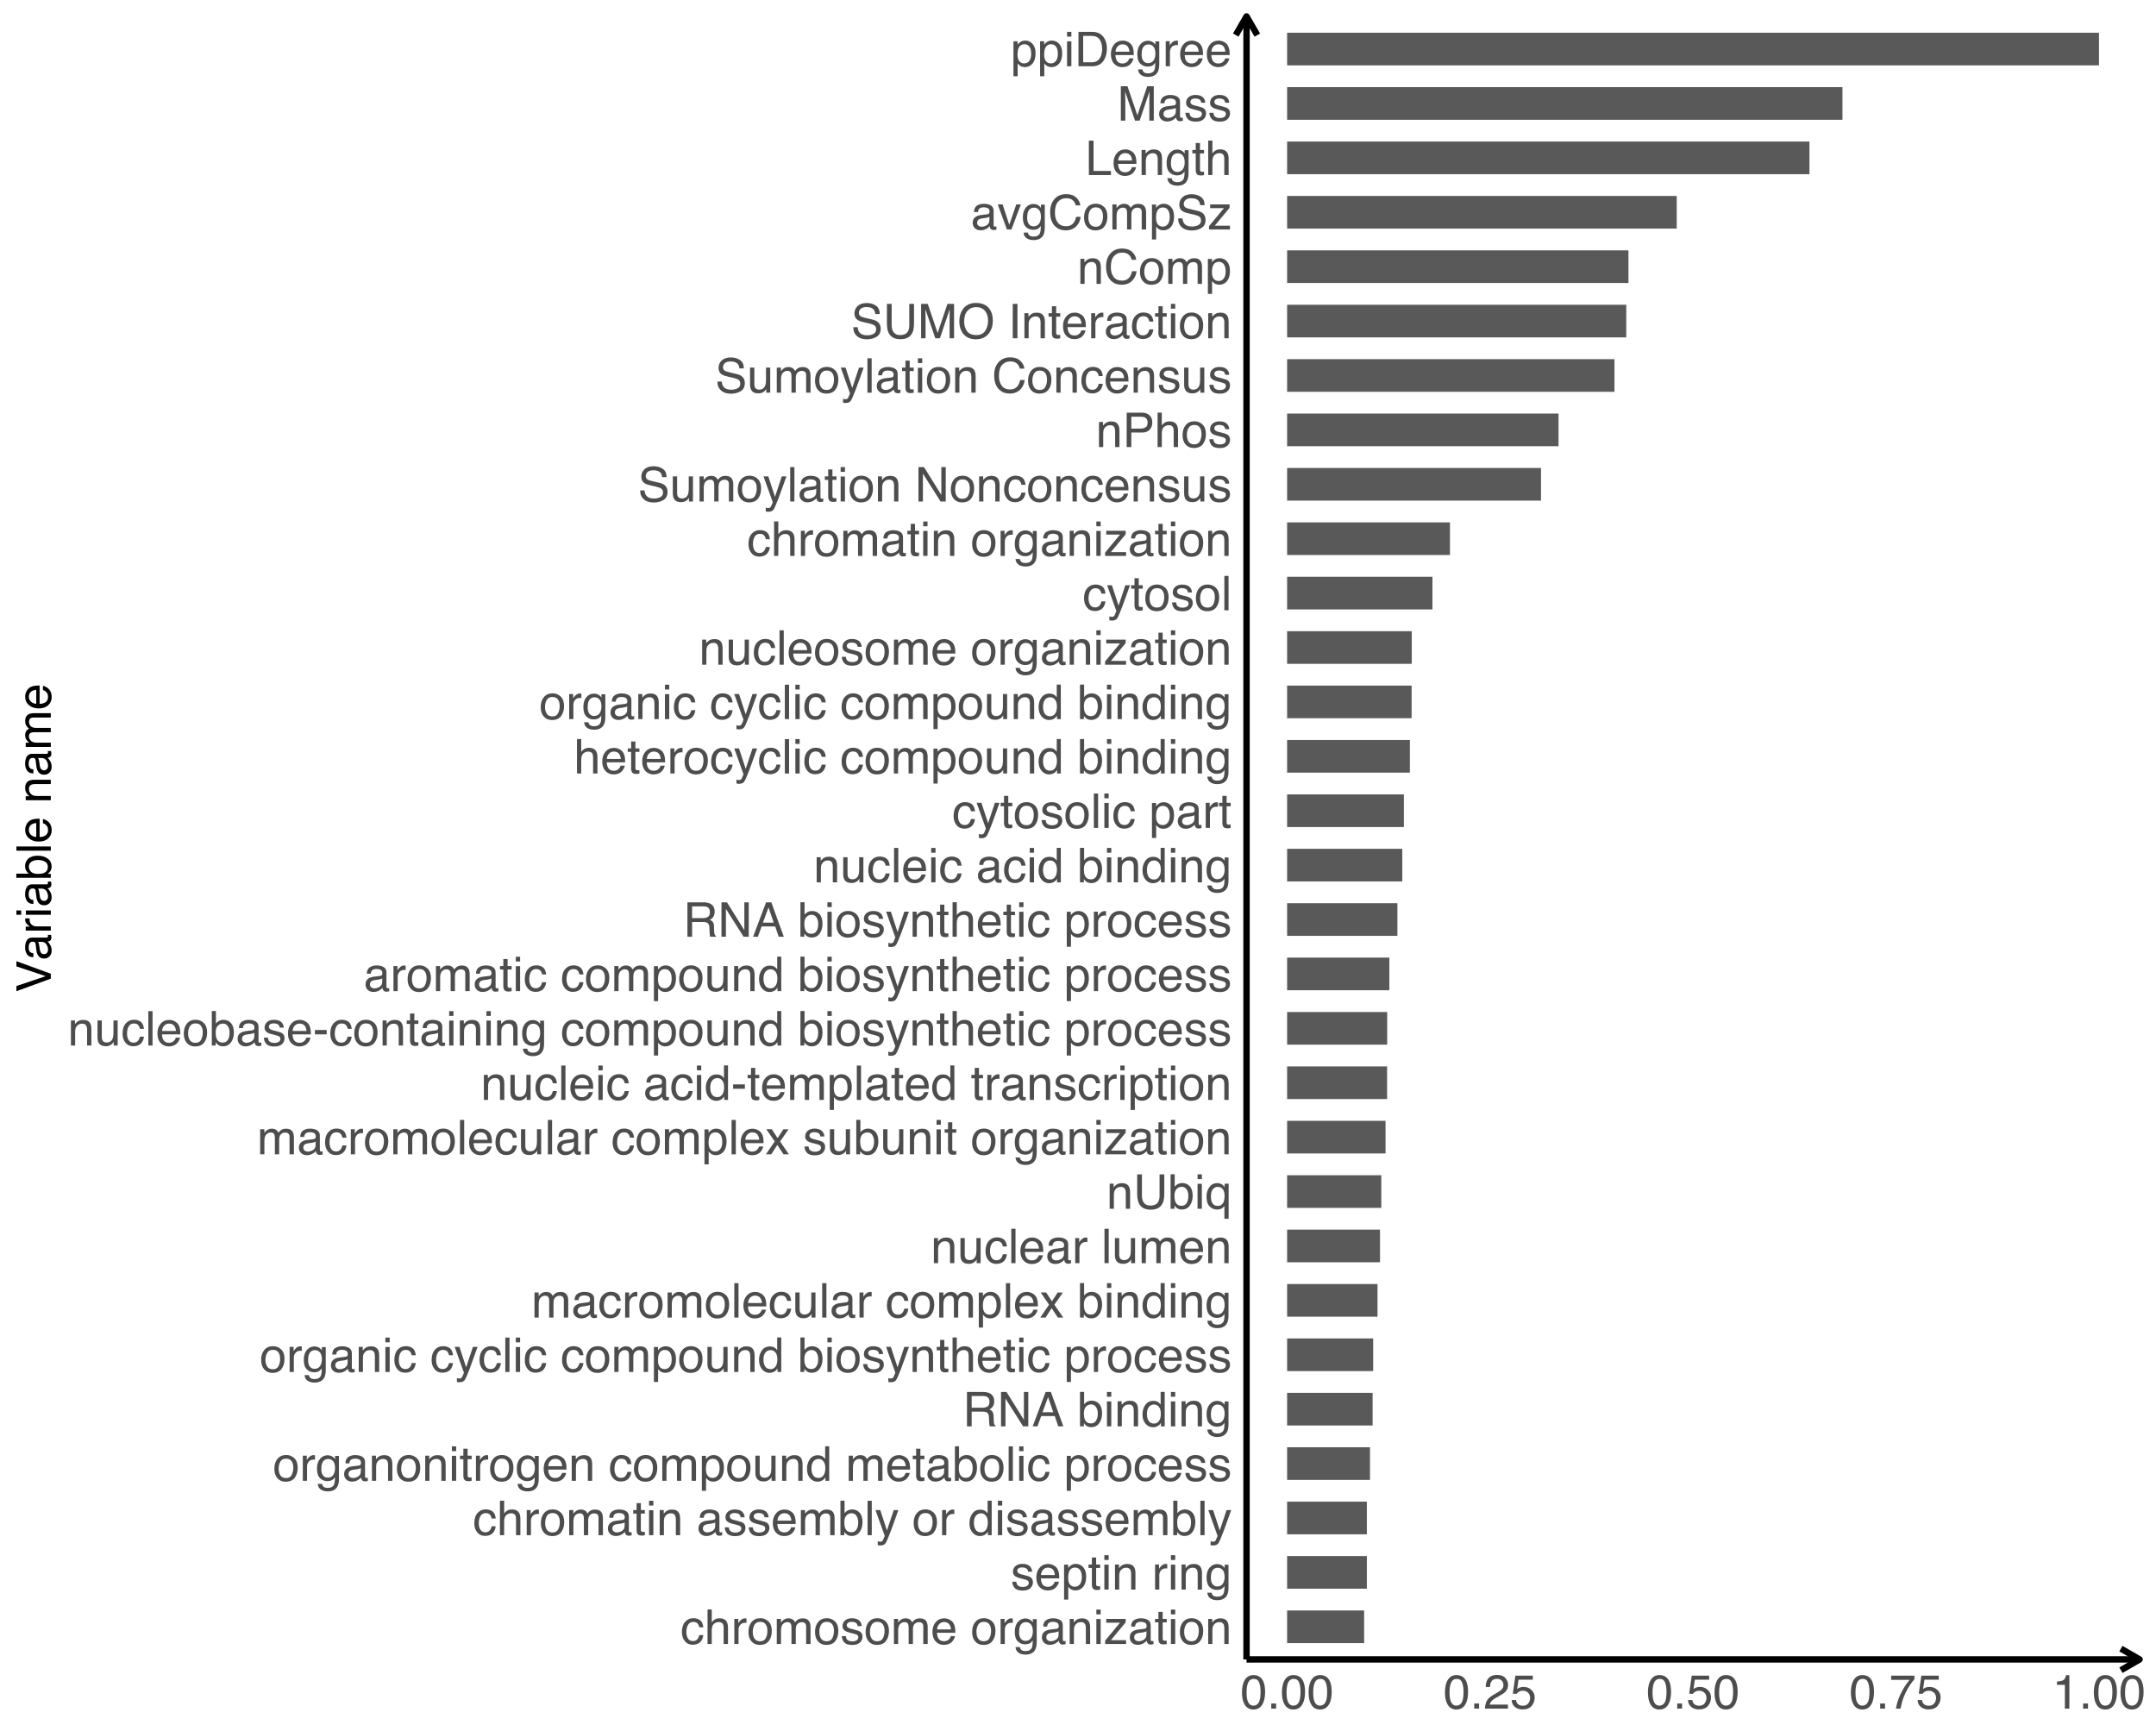 <?xml version="1.0" encoding="UTF-8"?>
<svg xmlns="http://www.w3.org/2000/svg" xmlns:xlink="http://www.w3.org/1999/xlink" width="720pt" height="576pt" viewBox="0 0 720 576" version="1.1">
<defs>
<g>
<symbol overflow="visible" id="glyph0-0">
<path style="stroke:none;" d="M 0.516 0 L 0.516 -11.484 L 9.625 -11.484 L 9.625 0 Z M 8.188 -1.438 L 8.188 -10.047 L 1.953 -10.047 L 1.953 -1.438 Z "/>
</symbol>
<symbol overflow="visible" id="glyph0-1">
<path style="stroke:none;" d="M 4.266 -8.609 C 5.203 -8.609 5.969 -8.379 6.562 -7.922 C 7.156 -7.461 7.508 -6.676 7.625 -5.562 L 6.266 -5.562 C 6.18 -6.07 5.988 -6.5 5.688 -6.844 C 5.395 -7.188 4.922 -7.359 4.266 -7.359 C 3.367 -7.359 2.727 -6.922 2.344 -6.047 C 2.094 -5.473 1.969 -4.77 1.969 -3.938 C 1.969 -3.102 2.145 -2.398 2.5 -1.828 C 2.852 -1.254 3.41 -0.969 4.172 -0.969 C 4.754 -0.969 5.211 -1.145 5.547 -1.5 C 5.891 -1.852 6.129 -2.344 6.266 -2.969 L 7.625 -2.969 C 7.469 -1.852 7.078 -1.035 6.453 -0.516 C 5.828 -0.004 5.031 0.25 4.062 0.25 C 2.969 0.25 2.094 -0.148 1.438 -0.953 C 0.789 -1.754 0.469 -2.754 0.469 -3.953 C 0.469 -5.422 0.82 -6.562 1.531 -7.375 C 2.25 -8.195 3.16 -8.609 4.266 -8.609 Z M 4.047 -8.578 Z "/>
</symbol>
<symbol overflow="visible" id="glyph0-2">
<path style="stroke:none;" d="M 1.031 -11.516 L 2.438 -11.516 L 2.438 -7.234 C 2.77 -7.66 3.07 -7.957 3.344 -8.125 C 3.789 -8.426 4.352 -8.578 5.031 -8.578 C 6.25 -8.578 7.07 -8.148 7.5 -7.297 C 7.738 -6.836 7.859 -6.195 7.859 -5.375 L 7.859 0 L 6.406 0 L 6.406 -5.281 C 6.406 -5.895 6.328 -6.344 6.172 -6.625 C 5.922 -7.082 5.441 -7.312 4.734 -7.312 C 4.148 -7.312 3.617 -7.109 3.141 -6.703 C 2.672 -6.305 2.438 -5.551 2.438 -4.438 L 2.438 0 L 1.031 0 Z "/>
</symbol>
<symbol overflow="visible" id="glyph0-3">
<path style="stroke:none;" d="M 1.078 -8.375 L 2.406 -8.375 L 2.406 -6.922 C 2.52 -7.203 2.789 -7.547 3.219 -7.953 C 3.645 -8.359 4.133 -8.562 4.688 -8.562 C 4.719 -8.562 4.766 -8.555 4.828 -8.547 C 4.891 -8.547 4.992 -8.535 5.141 -8.516 L 5.141 -7.031 C 5.055 -7.051 4.977 -7.062 4.906 -7.062 C 4.844 -7.07 4.77 -7.078 4.688 -7.078 C 3.977 -7.078 3.43 -6.848 3.047 -6.391 C 2.672 -5.93 2.484 -5.406 2.484 -4.812 L 2.484 0 L 1.078 0 Z "/>
</symbol>
<symbol overflow="visible" id="glyph0-4">
<path style="stroke:none;" d="M 4.359 -0.906 C 5.285 -0.906 5.922 -1.258 6.266 -1.969 C 6.617 -2.676 6.797 -3.461 6.797 -4.328 C 6.797 -5.109 6.672 -5.742 6.422 -6.234 C 6.023 -7.004 5.344 -7.391 4.375 -7.391 C 3.508 -7.391 2.879 -7.062 2.484 -6.406 C 2.098 -5.75 1.906 -4.957 1.906 -4.031 C 1.906 -3.133 2.098 -2.391 2.484 -1.797 C 2.879 -1.203 3.504 -0.906 4.359 -0.906 Z M 4.406 -8.609 C 5.488 -8.609 6.398 -8.25 7.141 -7.531 C 7.891 -6.812 8.266 -5.754 8.266 -4.359 C 8.266 -3.016 7.938 -1.898 7.281 -1.016 C 6.625 -0.129 5.602 0.312 4.219 0.312 C 3.07 0.312 2.16 -0.078 1.484 -0.859 C 0.805 -1.641 0.469 -2.688 0.469 -4 C 0.469 -5.406 0.82 -6.523 1.531 -7.359 C 2.25 -8.191 3.207 -8.609 4.406 -8.609 Z M 4.359 -8.578 Z "/>
</symbol>
<symbol overflow="visible" id="glyph0-5">
<path style="stroke:none;" d="M 1.031 -8.375 L 2.422 -8.375 L 2.422 -7.188 C 2.754 -7.594 3.055 -7.891 3.328 -8.078 C 3.797 -8.398 4.32 -8.562 4.906 -8.562 C 5.57 -8.562 6.109 -8.395 6.516 -8.062 C 6.742 -7.875 6.953 -7.598 7.141 -7.234 C 7.453 -7.68 7.816 -8.016 8.234 -8.234 C 8.66 -8.453 9.141 -8.562 9.672 -8.562 C 10.797 -8.562 11.562 -8.156 11.969 -7.344 C 12.188 -6.906 12.297 -6.316 12.297 -5.578 L 12.297 0 L 10.828 0 L 10.828 -5.812 C 10.828 -6.375 10.688 -6.758 10.406 -6.969 C 10.133 -7.176 9.797 -7.281 9.391 -7.281 C 8.836 -7.281 8.363 -7.094 7.969 -6.719 C 7.57 -6.352 7.375 -5.738 7.375 -4.875 L 7.375 0 L 5.938 0 L 5.938 -5.469 C 5.938 -6.031 5.867 -6.441 5.734 -6.703 C 5.523 -7.098 5.129 -7.297 4.547 -7.297 C 4.016 -7.297 3.531 -7.086 3.094 -6.672 C 2.656 -6.266 2.438 -5.52 2.438 -4.438 L 2.438 0 L 1.031 0 Z "/>
</symbol>
<symbol overflow="visible" id="glyph0-6">
<path style="stroke:none;" d="M 1.875 -2.625 C 1.914 -2.156 2.031 -1.797 2.219 -1.547 C 2.57 -1.098 3.188 -0.875 4.062 -0.875 C 4.582 -0.875 5.039 -0.984 5.438 -1.203 C 5.832 -1.43 6.031 -1.785 6.031 -2.266 C 6.031 -2.617 5.875 -2.891 5.562 -3.078 C 5.352 -3.191 4.953 -3.328 4.359 -3.484 L 3.234 -3.766 C 2.523 -3.941 2 -4.141 1.656 -4.359 C 1.051 -4.734 0.75 -5.258 0.75 -5.938 C 0.75 -6.727 1.035 -7.367 1.609 -7.859 C 2.18 -8.348 2.945 -8.594 3.906 -8.594 C 5.164 -8.594 6.078 -8.223 6.641 -7.484 C 6.984 -7.016 7.148 -6.508 7.141 -5.969 L 5.812 -5.969 C 5.789 -6.281 5.68 -6.566 5.484 -6.828 C 5.16 -7.203 4.598 -7.391 3.797 -7.391 C 3.266 -7.391 2.863 -7.285 2.594 -7.078 C 2.32 -6.879 2.188 -6.613 2.188 -6.281 C 2.188 -5.914 2.363 -5.625 2.719 -5.406 C 2.926 -5.27 3.234 -5.156 3.641 -5.062 L 4.578 -4.828 C 5.586 -4.586 6.266 -4.352 6.609 -4.125 C 7.148 -3.758 7.422 -3.191 7.422 -2.422 C 7.422 -1.68 7.141 -1.035 6.578 -0.484 C 6.016 0.055 5.156 0.328 4 0.328 C 2.75 0.328 1.863 0.047 1.344 -0.516 C 0.832 -1.086 0.555 -1.789 0.516 -2.625 Z M 3.953 -8.578 Z "/>
</symbol>
<symbol overflow="visible" id="glyph0-7">
<path style="stroke:none;" d="M 4.516 -8.562 C 5.109 -8.562 5.68 -8.422 6.234 -8.141 C 6.797 -7.859 7.223 -7.5 7.516 -7.062 C 7.797 -6.633 7.984 -6.141 8.078 -5.578 C 8.16 -5.191 8.203 -4.578 8.203 -3.734 L 2.078 -3.734 C 2.098 -2.891 2.297 -2.207 2.672 -1.688 C 3.047 -1.176 3.629 -0.922 4.422 -0.922 C 5.148 -0.922 5.734 -1.164 6.172 -1.656 C 6.422 -1.938 6.598 -2.258 6.703 -2.625 L 8.094 -2.625 C 8.051 -2.32 7.926 -1.977 7.719 -1.594 C 7.52 -1.219 7.289 -0.91 7.031 -0.672 C 6.602 -0.254 6.078 0.023 5.453 0.172 C 5.109 0.254 4.723 0.297 4.297 0.297 C 3.254 0.297 2.367 -0.082 1.641 -0.844 C 0.922 -1.602 0.562 -2.664 0.562 -4.031 C 0.562 -5.375 0.926 -6.461 1.656 -7.297 C 2.383 -8.141 3.336 -8.562 4.516 -8.562 Z M 6.766 -4.859 C 6.703 -5.461 6.566 -5.945 6.359 -6.312 C 5.973 -6.988 5.332 -7.328 4.438 -7.328 C 3.789 -7.328 3.25 -7.094 2.812 -6.625 C 2.375 -6.164 2.141 -5.578 2.109 -4.859 Z M 4.391 -8.578 Z "/>
</symbol>
<symbol overflow="visible" id="glyph0-8">
<path style="stroke:none;" d=""/>
</symbol>
<symbol overflow="visible" id="glyph0-9">
<path style="stroke:none;" d="M 3.984 -8.516 C 4.641 -8.516 5.211 -8.352 5.703 -8.031 C 5.973 -7.852 6.242 -7.586 6.516 -7.234 L 6.516 -8.297 L 7.812 -8.297 L 7.812 -0.688 C 7.812 0.383 7.656 1.227 7.344 1.844 C 6.758 2.977 5.66 3.547 4.047 3.547 C 3.141 3.547 2.379 3.344 1.766 2.938 C 1.148 2.531 0.805 1.898 0.734 1.047 L 2.172 1.047 C 2.234 1.422 2.367 1.707 2.578 1.906 C 2.891 2.219 3.391 2.375 4.078 2.375 C 5.148 2.375 5.852 1.992 6.188 1.234 C 6.383 0.785 6.477 -0.016 6.469 -1.172 C 6.188 -0.742 5.848 -0.422 5.453 -0.203 C 5.055 0.004 4.531 0.109 3.875 0.109 C 2.969 0.109 2.176 -0.211 1.5 -0.859 C 0.82 -1.504 0.484 -2.57 0.484 -4.062 C 0.484 -5.457 0.82 -6.547 1.5 -7.328 C 2.188 -8.117 3.016 -8.516 3.984 -8.516 Z M 6.516 -4.219 C 6.516 -5.258 6.301 -6.031 5.875 -6.531 C 5.445 -7.031 4.906 -7.281 4.25 -7.281 C 3.258 -7.281 2.582 -6.816 2.219 -5.891 C 2.02 -5.391 1.922 -4.738 1.922 -3.938 C 1.922 -3 2.113 -2.281 2.5 -1.781 C 2.883 -1.289 3.398 -1.047 4.047 -1.047 C 5.055 -1.047 5.766 -1.504 6.172 -2.422 C 6.398 -2.93 6.516 -3.531 6.516 -4.219 Z M 4.156 -8.578 Z "/>
</symbol>
<symbol overflow="visible" id="glyph0-10">
<path style="stroke:none;" d="M 2.109 -2.234 C 2.109 -1.828 2.254 -1.504 2.547 -1.266 C 2.848 -1.035 3.203 -0.922 3.609 -0.922 C 4.109 -0.922 4.586 -1.035 5.047 -1.266 C 5.828 -1.641 6.219 -2.258 6.219 -3.125 L 6.219 -4.266 C 6.051 -4.148 5.832 -4.055 5.562 -3.984 C 5.289 -3.91 5.023 -3.859 4.766 -3.828 L 3.906 -3.719 C 3.395 -3.656 3.016 -3.551 2.766 -3.406 C 2.328 -3.156 2.109 -2.766 2.109 -2.234 Z M 5.516 -5.078 C 5.836 -5.117 6.055 -5.254 6.172 -5.484 C 6.234 -5.609 6.266 -5.785 6.266 -6.016 C 6.266 -6.492 6.094 -6.844 5.75 -7.062 C 5.406 -7.281 4.914 -7.391 4.281 -7.391 C 3.551 -7.391 3.031 -7.191 2.719 -6.797 C 2.551 -6.578 2.441 -6.25 2.391 -5.812 L 1.078 -5.812 C 1.098 -6.844 1.43 -7.562 2.078 -7.969 C 2.723 -8.375 3.469 -8.578 4.312 -8.578 C 5.301 -8.578 6.102 -8.391 6.719 -8.016 C 7.32 -7.641 7.625 -7.055 7.625 -6.266 L 7.625 -1.438 C 7.625 -1.289 7.656 -1.172 7.719 -1.078 C 7.781 -0.992 7.906 -0.953 8.094 -0.953 C 8.156 -0.953 8.223 -0.957 8.297 -0.969 C 8.379 -0.977 8.469 -0.988 8.562 -1 L 8.562 0.047 C 8.344 0.109 8.176 0.145 8.062 0.156 C 7.945 0.176 7.789 0.188 7.594 0.188 C 7.102 0.188 6.75 0.008 6.531 -0.344 C 6.414 -0.52 6.336 -0.773 6.297 -1.109 C 6.004 -0.734 5.586 -0.406 5.047 -0.125 C 4.516 0.145 3.926 0.281 3.281 0.281 C 2.508 0.281 1.875 0.047 1.375 -0.422 C 0.883 -0.898 0.641 -1.492 0.641 -2.203 C 0.641 -2.973 0.879 -3.57 1.359 -4 C 1.848 -4.426 2.488 -4.691 3.281 -4.797 Z M 4.359 -8.578 Z "/>
</symbol>
<symbol overflow="visible" id="glyph0-11">
<path style="stroke:none;" d="M 1.031 -8.375 L 2.375 -8.375 L 2.375 -7.188 C 2.77 -7.676 3.188 -8.023 3.625 -8.234 C 4.07 -8.453 4.566 -8.562 5.109 -8.562 C 6.297 -8.562 7.098 -8.145 7.516 -7.312 C 7.742 -6.863 7.859 -6.219 7.859 -5.375 L 7.859 0 L 6.422 0 L 6.422 -5.281 C 6.422 -5.789 6.348 -6.203 6.203 -6.516 C 5.953 -7.035 5.5 -7.297 4.844 -7.297 C 4.508 -7.297 4.234 -7.258 4.016 -7.188 C 3.629 -7.07 3.289 -6.844 3 -6.5 C 2.77 -6.227 2.617 -5.941 2.547 -5.641 C 2.473 -5.348 2.438 -4.93 2.438 -4.391 L 2.438 0 L 1.031 0 Z M 4.344 -8.578 Z "/>
</symbol>
<symbol overflow="visible" id="glyph0-12">
<path style="stroke:none;" d="M 1.031 -8.328 L 2.469 -8.328 L 2.469 0 L 1.031 0 Z M 1.031 -11.484 L 2.469 -11.484 L 2.469 -9.891 L 1.031 -9.891 Z "/>
</symbol>
<symbol overflow="visible" id="glyph0-13">
<path style="stroke:none;" d="M 0.406 -1.109 L 5.375 -7.109 L 0.781 -7.109 L 0.781 -8.375 L 7.266 -8.375 L 7.266 -7.219 L 2.328 -1.266 L 7.406 -1.266 L 7.406 0 L 0.406 0 Z M 4.031 -8.578 Z "/>
</symbol>
<symbol overflow="visible" id="glyph0-14">
<path style="stroke:none;" d="M 1.312 -10.703 L 2.734 -10.703 L 2.734 -8.375 L 4.078 -8.375 L 4.078 -7.219 L 2.734 -7.219 L 2.734 -1.766 C 2.734 -1.473 2.832 -1.273 3.031 -1.172 C 3.145 -1.117 3.328 -1.094 3.578 -1.094 C 3.648 -1.094 3.723 -1.094 3.797 -1.094 C 3.879 -1.094 3.973 -1.098 4.078 -1.109 L 4.078 0 C 3.91 0.051 3.738 0.086 3.562 0.109 C 3.395 0.129 3.207 0.141 3 0.141 C 2.344 0.141 1.895 -0.023 1.656 -0.359 C 1.426 -0.703 1.312 -1.145 1.312 -1.688 L 1.312 -7.219 L 0.188 -7.219 L 0.188 -8.375 L 1.312 -8.375 Z "/>
</symbol>
<symbol overflow="visible" id="glyph0-15">
<path style="stroke:none;" d="M 4.562 -0.953 C 5.219 -0.953 5.766 -1.223 6.203 -1.766 C 6.641 -2.316 6.859 -3.141 6.859 -4.234 C 6.859 -4.898 6.758 -5.473 6.562 -5.953 C 6.195 -6.879 5.531 -7.344 4.562 -7.344 C 3.594 -7.344 2.926 -6.852 2.562 -5.875 C 2.375 -5.352 2.281 -4.691 2.281 -3.891 C 2.281 -3.242 2.375 -2.695 2.562 -2.25 C 2.926 -1.383 3.594 -0.953 4.562 -0.953 Z M 0.922 -8.328 L 2.297 -8.328 L 2.297 -7.219 C 2.578 -7.602 2.883 -7.898 3.219 -8.109 C 3.688 -8.422 4.242 -8.578 4.891 -8.578 C 5.836 -8.578 6.641 -8.211 7.297 -7.484 C 7.961 -6.754 8.297 -5.719 8.297 -4.375 C 8.297 -2.551 7.816 -1.25 6.859 -0.469 C 6.254 0.031 5.551 0.281 4.75 0.281 C 4.125 0.281 3.598 0.141 3.172 -0.141 C 2.922 -0.297 2.641 -0.562 2.328 -0.938 L 2.328 3.344 L 0.922 3.344 Z "/>
</symbol>
<symbol overflow="visible" id="glyph0-16">
<path style="stroke:none;" d="M 0.922 -11.516 L 2.297 -11.516 L 2.297 -7.359 C 2.598 -7.754 2.961 -8.055 3.391 -8.266 C 3.816 -8.484 4.281 -8.594 4.781 -8.594 C 5.82 -8.594 6.664 -8.234 7.312 -7.516 C 7.969 -6.797 8.297 -5.738 8.297 -4.344 C 8.297 -3.02 7.973 -1.922 7.328 -1.047 C 6.691 -0.172 5.805 0.266 4.672 0.266 C 4.035 0.266 3.5 0.109 3.062 -0.203 C 2.801 -0.379 2.52 -0.672 2.219 -1.078 L 2.219 0 L 0.922 0 Z M 4.578 -0.984 C 5.336 -0.984 5.906 -1.285 6.281 -1.891 C 6.664 -2.492 6.859 -3.289 6.859 -4.281 C 6.859 -5.156 6.664 -5.879 6.281 -6.453 C 5.906 -7.035 5.352 -7.328 4.625 -7.328 C 3.977 -7.328 3.414 -7.086 2.938 -6.609 C 2.457 -6.141 2.219 -5.363 2.219 -4.281 C 2.219 -3.488 2.316 -2.848 2.516 -2.359 C 2.879 -1.441 3.566 -0.984 4.578 -0.984 Z "/>
</symbol>
<symbol overflow="visible" id="glyph0-17">
<path style="stroke:none;" d="M 1.078 -11.484 L 2.484 -11.484 L 2.484 0 L 1.078 0 Z "/>
</symbol>
<symbol overflow="visible" id="glyph0-18">
<path style="stroke:none;" d="M 6.266 -8.375 L 7.812 -8.375 C 7.613 -7.832 7.176 -6.609 6.5 -4.703 C 5.988 -3.266 5.562 -2.094 5.219 -1.188 C 4.406 0.957 3.832 2.266 3.5 2.734 C 3.164 3.203 2.594 3.438 1.781 3.438 C 1.582 3.438 1.426 3.426 1.312 3.406 C 1.207 3.395 1.078 3.367 0.922 3.328 L 0.922 2.047 C 1.172 2.109 1.348 2.145 1.453 2.156 C 1.566 2.176 1.664 2.188 1.75 2.188 C 2.008 2.188 2.195 2.145 2.312 2.062 C 2.438 1.977 2.539 1.875 2.625 1.75 C 2.656 1.707 2.75 1.492 2.906 1.109 C 3.07 0.723 3.191 0.438 3.266 0.25 L 0.172 -8.375 L 1.766 -8.375 L 4 -1.562 Z M 4 -8.578 Z "/>
</symbol>
<symbol overflow="visible" id="glyph0-19">
<path style="stroke:none;" d="M 1.922 -4.094 C 1.922 -3.195 2.109 -2.445 2.484 -1.844 C 2.867 -1.238 3.484 -0.938 4.328 -0.938 C 4.973 -0.938 5.504 -1.211 5.922 -1.766 C 6.348 -2.328 6.562 -3.133 6.562 -4.188 C 6.562 -5.238 6.344 -6.02 5.906 -6.531 C 5.477 -7.039 4.945 -7.297 4.312 -7.297 C 3.602 -7.297 3.023 -7.023 2.578 -6.484 C 2.141 -5.941 1.922 -5.145 1.922 -4.094 Z M 4.047 -8.516 C 4.68 -8.516 5.219 -8.379 5.656 -8.109 C 5.906 -7.953 6.188 -7.68 6.5 -7.297 L 6.5 -11.516 L 7.859 -11.516 L 7.859 0 L 6.594 0 L 6.594 -1.172 C 6.258 -0.648 5.867 -0.273 5.422 -0.047 C 4.973 0.18 4.461 0.297 3.891 0.297 C 2.953 0.297 2.141 -0.094 1.453 -0.875 C 0.773 -1.664 0.438 -2.711 0.438 -4.016 C 0.438 -5.234 0.75 -6.285 1.375 -7.172 C 2 -8.066 2.891 -8.516 4.047 -8.516 Z "/>
</symbol>
<symbol overflow="visible" id="glyph0-20">
<path style="stroke:none;" d="M 2.438 -8.375 L 2.438 -2.812 C 2.438 -2.383 2.504 -2.035 2.641 -1.766 C 2.891 -1.266 3.359 -1.016 4.047 -1.016 C 5.023 -1.016 5.691 -1.453 6.047 -2.328 C 6.234 -2.797 6.328 -3.441 6.328 -4.266 L 6.328 -8.375 L 7.734 -8.375 L 7.734 0 L 6.406 0 L 6.422 -1.234 C 6.242 -0.922 6.02 -0.656 5.75 -0.438 C 5.207 0.008 4.555 0.234 3.797 0.234 C 2.598 0.234 1.785 -0.164 1.359 -0.969 C 1.117 -1.395 1 -1.969 1 -2.688 L 1 -8.375 Z M 4.375 -8.578 Z "/>
</symbol>
<symbol overflow="visible" id="glyph0-21">
<path style="stroke:none;" d="M 6.562 -6.219 C 7.289 -6.219 7.863 -6.363 8.281 -6.656 C 8.707 -6.945 8.922 -7.473 8.922 -8.234 C 8.922 -9.055 8.625 -9.613 8.031 -9.906 C 7.719 -10.062 7.297 -10.141 6.766 -10.141 L 2.969 -10.141 L 2.969 -6.219 Z M 1.406 -11.484 L 6.719 -11.484 C 7.594 -11.484 8.316 -11.352 8.891 -11.094 C 9.961 -10.602 10.5 -9.703 10.5 -8.391 C 10.5 -7.703 10.359 -7.141 10.078 -6.703 C 9.797 -6.266 9.398 -5.91 8.891 -5.641 C 9.336 -5.461 9.672 -5.223 9.891 -4.922 C 10.117 -4.629 10.25 -4.148 10.281 -3.484 L 10.328 -1.938 C 10.348 -1.5 10.383 -1.176 10.438 -0.969 C 10.531 -0.602 10.695 -0.367 10.938 -0.266 L 10.938 0 L 9.031 0 C 8.977 -0.102 8.938 -0.234 8.906 -0.391 C 8.875 -0.547 8.848 -0.848 8.828 -1.297 L 8.734 -3.203 C 8.703 -3.953 8.426 -4.457 7.906 -4.719 C 7.602 -4.852 7.133 -4.922 6.5 -4.922 L 2.969 -4.922 L 2.969 0 L 1.406 0 Z "/>
</symbol>
<symbol overflow="visible" id="glyph0-22">
<path style="stroke:none;" d="M 1.219 -11.484 L 3.062 -11.484 L 8.859 -2.188 L 8.859 -11.484 L 10.328 -11.484 L 10.328 0 L 8.594 0 L 2.703 -9.297 L 2.703 0 L 1.219 0 Z M 5.672 -11.484 Z "/>
</symbol>
<symbol overflow="visible" id="glyph0-23">
<path style="stroke:none;" d="M 7.109 -4.703 L 5.375 -9.781 L 3.516 -4.703 Z M 4.562 -11.484 L 6.312 -11.484 L 10.484 0 L 8.781 0 L 7.609 -3.438 L 3.078 -3.438 L 1.828 0 L 0.234 0 Z M 5.359 -11.484 Z "/>
</symbol>
<symbol overflow="visible" id="glyph0-24">
<path style="stroke:none;" d="M 0.234 -8.375 L 2.062 -8.375 L 3.984 -5.422 L 5.922 -8.375 L 7.641 -8.328 L 4.812 -4.297 L 7.766 0 L 5.969 0 L 3.891 -3.141 L 1.875 0 L 0.094 0 L 3.031 -4.297 Z "/>
</symbol>
<symbol overflow="visible" id="glyph0-25">
<path style="stroke:none;" d="M 2.906 -11.484 L 2.906 -4.391 C 2.906 -3.555 3.062 -2.863 3.375 -2.312 C 3.844 -1.477 4.625 -1.062 5.719 -1.062 C 7.039 -1.062 7.938 -1.508 8.406 -2.406 C 8.664 -2.895 8.797 -3.555 8.797 -4.391 L 8.797 -11.484 L 10.375 -11.484 L 10.375 -5.031 C 10.375 -3.625 10.18 -2.539 9.797 -1.781 C 9.098 -0.383 7.781 0.312 5.844 0.312 C 3.906 0.312 2.594 -0.383 1.906 -1.781 C 1.52 -2.539 1.328 -3.625 1.328 -5.031 L 1.328 -11.484 Z M 5.859 -11.484 Z "/>
</symbol>
<symbol overflow="visible" id="glyph0-26">
<path style="stroke:none;" d="M 1.938 -4.078 C 1.938 -3.348 2.039 -2.738 2.25 -2.25 C 2.602 -1.383 3.242 -0.953 4.172 -0.953 C 5.148 -0.953 5.828 -1.41 6.203 -2.328 C 6.398 -2.828 6.5 -3.473 6.5 -4.266 C 6.5 -4.984 6.391 -5.586 6.172 -6.078 C 5.785 -6.898 5.113 -7.312 4.156 -7.312 C 3.551 -7.312 3.031 -7.047 2.594 -6.516 C 2.156 -5.992 1.938 -5.18 1.938 -4.078 Z M 4.016 -8.562 C 4.711 -8.562 5.297 -8.383 5.766 -8.031 C 6.023 -7.844 6.273 -7.566 6.516 -7.203 L 6.516 -8.375 L 7.859 -8.375 L 7.859 3.344 L 6.438 3.344 L 6.438 -0.969 C 6.207 -0.594 5.883 -0.289 5.469 -0.062 C 5.051 0.156 4.535 0.266 3.922 0.266 C 3.023 0.266 2.223 -0.082 1.516 -0.781 C 0.816 -1.477 0.469 -2.539 0.469 -3.969 C 0.469 -5.312 0.797 -6.41 1.453 -7.266 C 2.117 -8.129 2.973 -8.562 4.016 -8.562 Z "/>
</symbol>
<symbol overflow="visible" id="glyph0-27">
<path style="stroke:none;" d="M 0.672 -5.188 L 4.594 -5.188 L 4.594 -3.734 L 0.672 -3.734 Z "/>
</symbol>
<symbol overflow="visible" id="glyph0-28">
<path style="stroke:none;" d="M 2.234 -3.703 C 2.273 -3.055 2.43 -2.531 2.703 -2.125 C 3.211 -1.363 4.117 -0.984 5.422 -0.984 C 6.004 -0.984 6.535 -1.066 7.016 -1.234 C 7.941 -1.555 8.406 -2.133 8.406 -2.969 C 8.406 -3.594 8.211 -4.035 7.828 -4.297 C 7.43 -4.555 6.812 -4.785 5.969 -4.984 L 4.406 -5.328 C 3.395 -5.555 2.676 -5.812 2.25 -6.094 C 1.52 -6.57 1.156 -7.285 1.156 -8.234 C 1.156 -9.266 1.508 -10.109 2.219 -10.766 C 2.938 -11.43 3.953 -11.766 5.266 -11.766 C 6.461 -11.766 7.484 -11.473 8.328 -10.891 C 9.172 -10.316 9.594 -9.391 9.594 -8.109 L 8.125 -8.109 C 8.051 -8.723 7.883 -9.195 7.625 -9.531 C 7.156 -10.125 6.352 -10.422 5.219 -10.422 C 4.301 -10.422 3.641 -10.227 3.234 -9.844 C 2.836 -9.457 2.641 -9.008 2.641 -8.5 C 2.641 -7.938 2.875 -7.523 3.344 -7.266 C 3.645 -7.098 4.336 -6.891 5.422 -6.641 L 7.031 -6.281 C 7.812 -6.102 8.41 -5.859 8.828 -5.547 C 9.555 -5.016 9.922 -4.238 9.922 -3.219 C 9.922 -1.945 9.457 -1.035 8.531 -0.484 C 7.613 0.066 6.539 0.344 5.312 0.344 C 3.883 0.344 2.77 -0.023 1.969 -0.766 C 1.156 -1.484 0.758 -2.461 0.781 -3.703 Z M 5.375 -11.797 Z "/>
</symbol>
<symbol overflow="visible" id="glyph0-29">
<path style="stroke:none;" d="M 1.375 -11.484 L 6.531 -11.484 C 7.551 -11.484 8.375 -11.191 9 -10.609 C 9.625 -10.035 9.938 -9.227 9.938 -8.188 C 9.938 -7.289 9.656 -6.508 9.094 -5.844 C 8.539 -5.188 7.688 -4.859 6.531 -4.859 L 2.922 -4.859 L 2.922 0 L 1.375 0 Z M 8.375 -8.188 C 8.375 -9.031 8.062 -9.602 7.438 -9.906 C 7.094 -10.062 6.617 -10.141 6.016 -10.141 L 2.922 -10.141 L 2.922 -6.172 L 6.016 -6.172 C 6.711 -6.172 7.281 -6.316 7.719 -6.609 C 8.156 -6.91 8.375 -7.438 8.375 -8.188 Z "/>
</symbol>
<symbol overflow="visible" id="glyph0-30">
<path style="stroke:none;" d="M 6.062 -11.797 C 7.508 -11.797 8.633 -11.41 9.438 -10.641 C 10.238 -9.879 10.688 -9.008 10.781 -8.031 L 9.266 -8.031 C 9.086 -8.77 8.742 -9.352 8.234 -9.781 C 7.723 -10.219 7.004 -10.438 6.078 -10.438 C 4.941 -10.438 4.023 -10.039 3.328 -9.25 C 2.641 -8.457 2.297 -7.238 2.297 -5.594 C 2.297 -4.25 2.609 -3.16 3.234 -2.328 C 3.859 -1.492 4.797 -1.078 6.047 -1.078 C 7.191 -1.078 8.062 -1.516 8.656 -2.391 C 8.977 -2.859 9.219 -3.469 9.375 -4.219 L 10.891 -4.219 C 10.754 -3.008 10.305 -2 9.547 -1.188 C 8.629 -0.195 7.398 0.297 5.859 0.297 C 4.523 0.297 3.406 -0.109 2.5 -0.922 C 1.301 -1.984 0.703 -3.629 0.703 -5.859 C 0.703 -7.555 1.148 -8.945 2.047 -10.031 C 3.016 -11.207 4.352 -11.797 6.062 -11.797 Z M 5.75 -11.797 Z "/>
</symbol>
<symbol overflow="visible" id="glyph0-31">
<path style="stroke:none;" d="M 1.188 -11.484 L 3.406 -11.484 L 6.703 -1.781 L 9.984 -11.484 L 12.188 -11.484 L 12.188 0 L 10.703 0 L 10.703 -6.781 C 10.703 -7.008 10.707 -7.395 10.719 -7.938 C 10.727 -8.477 10.734 -9.062 10.734 -9.688 L 7.469 0 L 5.922 0 L 2.625 -9.688 L 2.625 -9.328 C 2.625 -9.047 2.629 -8.617 2.641 -8.047 C 2.66 -7.473 2.672 -7.051 2.672 -6.781 L 2.672 0 L 1.188 0 Z "/>
</symbol>
<symbol overflow="visible" id="glyph0-32">
<path style="stroke:none;" d="M 6.172 -11.797 C 8.203 -11.797 9.703 -11.145 10.672 -9.844 C 11.43 -8.82 11.812 -7.52 11.812 -5.938 C 11.812 -4.227 11.379 -2.805 10.516 -1.672 C 9.492 -0.328 8.035 0.344 6.141 0.344 C 4.379 0.344 2.992 -0.242 1.984 -1.422 C 1.078 -2.547 0.625 -3.969 0.625 -5.688 C 0.625 -7.238 1.008 -8.566 1.781 -9.672 C 2.77 -11.086 4.234 -11.797 6.172 -11.797 Z M 6.328 -1.062 C 7.703 -1.062 8.691 -1.551 9.297 -2.531 C 9.91 -3.508 10.219 -4.641 10.219 -5.922 C 10.219 -7.266 9.863 -8.348 9.156 -9.172 C 8.457 -9.992 7.492 -10.406 6.266 -10.406 C 5.078 -10.406 4.109 -10 3.359 -9.188 C 2.609 -8.375 2.234 -7.172 2.234 -5.578 C 2.234 -4.305 2.555 -3.234 3.203 -2.359 C 3.848 -1.492 4.891 -1.062 6.328 -1.062 Z M 6.219 -11.797 Z "/>
</symbol>
<symbol overflow="visible" id="glyph0-33">
<path style="stroke:none;" d="M 1.578 -11.484 L 3.141 -11.484 L 3.141 0 L 1.578 0 Z "/>
</symbol>
<symbol overflow="visible" id="glyph0-34">
<path style="stroke:none;" d="M 1.719 -8.375 L 3.953 -1.562 L 6.297 -8.375 L 7.828 -8.375 L 4.672 0 L 3.172 0 L 0.094 -8.375 Z "/>
</symbol>
<symbol overflow="visible" id="glyph0-35">
<path style="stroke:none;" d="M 1.219 -11.484 L 2.781 -11.484 L 2.781 -1.375 L 8.594 -1.375 L 8.594 0 L 1.219 0 Z "/>
</symbol>
<symbol overflow="visible" id="glyph0-36">
<path style="stroke:none;" d="M 5.625 -1.328 C 6.156 -1.328 6.586 -1.383 6.922 -1.5 C 7.523 -1.695 8.02 -2.086 8.406 -2.672 C 8.719 -3.129 8.941 -3.723 9.078 -4.453 C 9.148 -4.879 9.188 -5.281 9.188 -5.656 C 9.188 -7.07 8.906 -8.172 8.344 -8.953 C 7.781 -9.742 6.867 -10.141 5.609 -10.141 L 2.859 -10.141 L 2.859 -1.328 Z M 1.297 -11.484 L 5.938 -11.484 C 7.52 -11.484 8.742 -10.922 9.609 -9.797 C 10.391 -8.785 10.781 -7.492 10.781 -5.922 C 10.781 -4.703 10.551 -3.598 10.094 -2.609 C 9.281 -0.867 7.891 0 5.922 0 L 1.297 0 Z "/>
</symbol>
<symbol overflow="visible" id="glyph0-37">
<path style="stroke:none;" d="M 4.328 -11.188 C 5.773 -11.188 6.82 -10.594 7.469 -9.406 C 7.969 -8.477 8.219 -7.211 8.219 -5.609 C 8.219 -4.086 7.992 -2.832 7.547 -1.844 C 6.891 -0.406 5.816 0.312 4.328 0.312 C 2.984 0.312 1.984 -0.273 1.328 -1.453 C 0.773 -2.422 0.5 -3.727 0.5 -5.375 C 0.5 -6.645 0.664 -7.734 1 -8.641 C 1.613 -10.336 2.723 -11.188 4.328 -11.188 Z M 4.312 -0.984 C 5.039 -0.984 5.617 -1.305 6.047 -1.953 C 6.484 -2.598 6.703 -3.801 6.703 -5.562 C 6.703 -6.832 6.547 -7.875 6.234 -8.688 C 5.922 -9.508 5.316 -9.922 4.422 -9.922 C 3.586 -9.922 2.977 -9.531 2.594 -8.75 C 2.219 -7.977 2.031 -6.832 2.031 -5.312 C 2.031 -4.176 2.148 -3.258 2.391 -2.562 C 2.766 -1.508 3.406 -0.984 4.312 -0.984 Z "/>
</symbol>
<symbol overflow="visible" id="glyph0-38">
<path style="stroke:none;" d="M 1.375 -1.703 L 3 -1.703 L 3 0 L 1.375 0 Z "/>
</symbol>
<symbol overflow="visible" id="glyph0-39">
<path style="stroke:none;" d="M 0.5 0 C 0.551 -0.969 0.75 -1.805 1.094 -2.516 C 1.445 -3.234 2.125 -3.883 3.125 -4.469 L 4.625 -5.328 C 5.301 -5.723 5.773 -6.055 6.047 -6.328 C 6.473 -6.766 6.688 -7.258 6.688 -7.812 C 6.688 -8.469 6.488 -8.984 6.094 -9.359 C 5.707 -9.742 5.188 -9.938 4.531 -9.938 C 3.57 -9.938 2.906 -9.57 2.531 -8.844 C 2.332 -8.457 2.223 -7.914 2.203 -7.219 L 0.781 -7.219 C 0.789 -8.195 0.969 -8.992 1.312 -9.609 C 1.926 -10.691 3.004 -11.234 4.547 -11.234 C 5.828 -11.234 6.758 -10.883 7.344 -10.188 C 7.938 -9.5 8.234 -8.727 8.234 -7.875 C 8.234 -6.977 7.922 -6.211 7.297 -5.578 C 6.93 -5.211 6.273 -4.766 5.328 -4.234 L 4.266 -3.641 C 3.754 -3.359 3.352 -3.094 3.062 -2.844 C 2.539 -2.383 2.211 -1.879 2.078 -1.328 L 8.188 -1.328 L 8.188 0 Z "/>
</symbol>
<symbol overflow="visible" id="glyph0-40">
<path style="stroke:none;" d="M 1.984 -2.859 C 2.078 -2.055 2.445 -1.5 3.094 -1.188 C 3.426 -1.031 3.812 -0.953 4.25 -0.953 C 5.082 -0.953 5.695 -1.219 6.094 -1.75 C 6.5 -2.281 6.703 -2.867 6.703 -3.516 C 6.703 -4.297 6.461 -4.898 5.984 -5.328 C 5.516 -5.754 4.945 -5.969 4.281 -5.969 C 3.789 -5.969 3.375 -5.875 3.031 -5.688 C 2.688 -5.5 2.391 -5.238 2.141 -4.906 L 0.922 -4.984 L 1.781 -11 L 7.594 -11 L 7.594 -9.641 L 2.828 -9.641 L 2.359 -6.531 C 2.617 -6.727 2.863 -6.879 3.094 -6.984 C 3.508 -7.148 3.992 -7.234 4.547 -7.234 C 5.566 -7.234 6.43 -6.898 7.141 -6.234 C 7.859 -5.578 8.219 -4.742 8.219 -3.734 C 8.219 -2.672 7.891 -1.734 7.234 -0.922 C 6.586 -0.117 5.547 0.281 4.109 0.281 C 3.203 0.281 2.395 0.023 1.688 -0.484 C 0.988 -1.004 0.598 -1.797 0.516 -2.859 Z "/>
</symbol>
<symbol overflow="visible" id="glyph0-41">
<path style="stroke:none;" d="M 8.375 -11 L 8.375 -9.781 C 8.008 -9.426 7.531 -8.816 6.938 -7.953 C 6.344 -7.086 5.816 -6.156 5.359 -5.156 C 4.898 -4.188 4.555 -3.301 4.328 -2.5 C 4.172 -1.977 3.973 -1.145 3.734 0 L 2.188 0 C 2.539 -2.133 3.32 -4.258 4.531 -6.375 C 5.238 -7.613 5.988 -8.688 6.781 -9.594 L 0.594 -9.594 L 0.594 -11 Z "/>
</symbol>
<symbol overflow="visible" id="glyph0-42">
<path style="stroke:none;" d="M 1.531 -7.922 L 1.531 -9 C 2.551 -9.102 3.258 -9.27 3.656 -9.5 C 4.062 -9.727 4.363 -10.273 4.562 -11.141 L 5.672 -11.141 L 5.672 0 L 4.172 0 L 4.172 -7.922 Z "/>
</symbol>
<symbol overflow="visible" id="glyph1-0">
<path style="stroke:none;" d="M 0 -0.516 L -11.484 -0.516 L -11.484 -9.625 L 0 -9.625 Z M -1.438 -8.188 L -10.047 -8.188 L -10.047 -1.953 L -1.438 -1.953 Z "/>
</symbol>
<symbol overflow="visible" id="glyph1-1">
<path style="stroke:none;" d="M -11.484 -2.125 L -1.703 -5.422 L -11.484 -8.688 L -11.484 -10.422 L 0 -6.234 L 0 -4.594 L -11.484 -0.406 Z "/>
</symbol>
<symbol overflow="visible" id="glyph1-2">
<path style="stroke:none;" d="M -2.234 -2.109 C -1.828 -2.109 -1.504 -2.254 -1.266 -2.547 C -1.035 -2.848 -0.922 -3.203 -0.922 -3.609 C -0.922 -4.109 -1.035 -4.586 -1.266 -5.047 C -1.641 -5.828 -2.258 -6.219 -3.125 -6.219 L -4.266 -6.219 C -4.148 -6.051 -4.055 -5.832 -3.984 -5.562 C -3.91 -5.289 -3.859 -5.023 -3.828 -4.766 L -3.719 -3.906 C -3.656 -3.395 -3.551 -3.016 -3.406 -2.766 C -3.156 -2.328 -2.766 -2.109 -2.234 -2.109 Z M -5.078 -5.516 C -5.117 -5.836 -5.254 -6.055 -5.484 -6.172 C -5.609 -6.234 -5.785 -6.266 -6.016 -6.266 C -6.492 -6.266 -6.844 -6.094 -7.062 -5.75 C -7.281 -5.406 -7.391 -4.914 -7.391 -4.281 C -7.391 -3.551 -7.191 -3.031 -6.797 -2.719 C -6.578 -2.551 -6.25 -2.441 -5.812 -2.391 L -5.812 -1.078 C -6.844 -1.098 -7.562 -1.43 -7.969 -2.078 C -8.375 -2.723 -8.578 -3.469 -8.578 -4.312 C -8.578 -5.301 -8.391 -6.102 -8.016 -6.719 C -7.641 -7.32 -7.055 -7.625 -6.266 -7.625 L -1.438 -7.625 C -1.289 -7.625 -1.172 -7.656 -1.078 -7.719 C -0.992 -7.781 -0.953 -7.906 -0.953 -8.094 C -0.953 -8.156 -0.957 -8.223 -0.969 -8.297 C -0.977 -8.379 -0.988 -8.469 -1 -8.562 L 0.047 -8.562 C 0.109 -8.344 0.145 -8.176 0.156 -8.062 C 0.176 -7.945 0.188 -7.789 0.188 -7.594 C 0.188 -7.102 0.008 -6.75 -0.344 -6.531 C -0.52 -6.414 -0.773 -6.336 -1.109 -6.297 C -0.734 -6.004 -0.406 -5.586 -0.125 -5.047 C 0.145 -4.516 0.281 -3.926 0.281 -3.281 C 0.281 -2.508 0.047 -1.875 -0.422 -1.375 C -0.898 -0.883 -1.492 -0.641 -2.203 -0.641 C -2.973 -0.641 -3.57 -0.879 -4 -1.359 C -4.426 -1.848 -4.691 -2.488 -4.797 -3.281 Z M -8.578 -4.359 Z "/>
</symbol>
<symbol overflow="visible" id="glyph1-3">
<path style="stroke:none;" d="M -8.375 -1.078 L -8.375 -2.406 L -6.922 -2.406 C -7.203 -2.52 -7.547 -2.789 -7.953 -3.219 C -8.359 -3.645 -8.562 -4.133 -8.562 -4.688 C -8.562 -4.719 -8.555 -4.766 -8.547 -4.828 C -8.547 -4.891 -8.535 -4.992 -8.516 -5.141 L -7.031 -5.141 C -7.051 -5.055 -7.062 -4.977 -7.062 -4.906 C -7.07 -4.844 -7.078 -4.77 -7.078 -4.688 C -7.078 -3.977 -6.848 -3.43 -6.391 -3.047 C -5.93 -2.672 -5.406 -2.484 -4.812 -2.484 L 0 -2.484 L 0 -1.078 Z "/>
</symbol>
<symbol overflow="visible" id="glyph1-4">
<path style="stroke:none;" d="M -8.328 -1.031 L -8.328 -2.469 L 0 -2.469 L 0 -1.031 Z M -11.484 -1.031 L -11.484 -2.469 L -9.891 -2.469 L -9.891 -1.031 Z "/>
</symbol>
<symbol overflow="visible" id="glyph1-5">
<path style="stroke:none;" d="M -11.516 -0.922 L -11.516 -2.297 L -7.359 -2.297 C -7.754 -2.598 -8.055 -2.961 -8.266 -3.391 C -8.484 -3.816 -8.594 -4.281 -8.594 -4.781 C -8.594 -5.82 -8.234 -6.664 -7.516 -7.312 C -6.797 -7.969 -5.738 -8.297 -4.344 -8.297 C -3.02 -8.297 -1.922 -7.973 -1.047 -7.328 C -0.172 -6.691 0.266 -5.805 0.266 -4.672 C 0.266 -4.035 0.109 -3.5 -0.203 -3.062 C -0.379 -2.801 -0.672 -2.52 -1.078 -2.219 L 0 -2.219 L 0 -0.922 Z M -0.984 -4.578 C -0.984 -5.336 -1.285 -5.906 -1.891 -6.281 C -2.492 -6.664 -3.289 -6.859 -4.281 -6.859 C -5.156 -6.859 -5.879 -6.664 -6.453 -6.281 C -7.035 -5.906 -7.328 -5.352 -7.328 -4.625 C -7.328 -3.977 -7.086 -3.414 -6.609 -2.938 C -6.141 -2.457 -5.363 -2.219 -4.281 -2.219 C -3.488 -2.219 -2.848 -2.316 -2.359 -2.516 C -1.441 -2.879 -0.984 -3.566 -0.984 -4.578 Z "/>
</symbol>
<symbol overflow="visible" id="glyph1-6">
<path style="stroke:none;" d="M -11.484 -1.078 L -11.484 -2.484 L 0 -2.484 L 0 -1.078 Z "/>
</symbol>
<symbol overflow="visible" id="glyph1-7">
<path style="stroke:none;" d="M -8.562 -4.516 C -8.562 -5.109 -8.422 -5.68 -8.141 -6.234 C -7.859 -6.797 -7.5 -7.223 -7.062 -7.516 C -6.633 -7.797 -6.141 -7.984 -5.578 -8.078 C -5.191 -8.16 -4.578 -8.203 -3.734 -8.203 L -3.734 -2.078 C -2.891 -2.098 -2.207 -2.297 -1.688 -2.672 C -1.176 -3.047 -0.922 -3.629 -0.922 -4.422 C -0.922 -5.148 -1.164 -5.734 -1.656 -6.172 C -1.938 -6.422 -2.258 -6.598 -2.625 -6.703 L -2.625 -8.094 C -2.32 -8.051 -1.977 -7.926 -1.594 -7.719 C -1.219 -7.52 -0.91 -7.289 -0.672 -7.031 C -0.254 -6.602 0.023 -6.078 0.172 -5.453 C 0.254 -5.109 0.297 -4.723 0.297 -4.297 C 0.297 -3.254 -0.082 -2.367 -0.844 -1.641 C -1.602 -0.922 -2.664 -0.562 -4.031 -0.562 C -5.375 -0.562 -6.461 -0.926 -7.297 -1.656 C -8.141 -2.383 -8.562 -3.336 -8.562 -4.516 Z M -4.859 -6.766 C -5.461 -6.703 -5.945 -6.566 -6.312 -6.359 C -6.988 -5.973 -7.328 -5.332 -7.328 -4.438 C -7.328 -3.789 -7.094 -3.25 -6.625 -2.812 C -6.164 -2.375 -5.578 -2.141 -4.859 -2.109 Z M -8.578 -4.391 Z "/>
</symbol>
<symbol overflow="visible" id="glyph1-8">
<path style="stroke:none;" d=""/>
</symbol>
<symbol overflow="visible" id="glyph1-9">
<path style="stroke:none;" d="M -8.375 -1.031 L -8.375 -2.375 L -7.188 -2.375 C -7.676 -2.77 -8.023 -3.188 -8.234 -3.625 C -8.453 -4.07 -8.562 -4.566 -8.562 -5.109 C -8.562 -6.297 -8.145 -7.098 -7.312 -7.516 C -6.863 -7.742 -6.219 -7.859 -5.375 -7.859 L 0 -7.859 L 0 -6.422 L -5.281 -6.422 C -5.789 -6.422 -6.203 -6.348 -6.516 -6.203 C -7.035 -5.953 -7.297 -5.5 -7.297 -4.844 C -7.297 -4.508 -7.258 -4.234 -7.188 -4.016 C -7.07 -3.629 -6.844 -3.289 -6.5 -3 C -6.227 -2.77 -5.941 -2.617 -5.641 -2.547 C -5.348 -2.473 -4.93 -2.438 -4.391 -2.438 L 0 -2.438 L 0 -1.031 Z M -8.578 -4.344 Z "/>
</symbol>
<symbol overflow="visible" id="glyph1-10">
<path style="stroke:none;" d="M -8.375 -1.031 L -8.375 -2.422 L -7.188 -2.422 C -7.594 -2.754 -7.891 -3.055 -8.078 -3.328 C -8.398 -3.797 -8.562 -4.32 -8.562 -4.906 C -8.562 -5.57 -8.395 -6.109 -8.062 -6.516 C -7.875 -6.742 -7.598 -6.953 -7.234 -7.141 C -7.68 -7.453 -8.016 -7.816 -8.234 -8.234 C -8.453 -8.66 -8.562 -9.141 -8.562 -9.672 C -8.562 -10.797 -8.156 -11.562 -7.344 -11.969 C -6.906 -12.188 -6.316 -12.297 -5.578 -12.297 L 0 -12.297 L 0 -10.828 L -5.812 -10.828 C -6.375 -10.828 -6.758 -10.688 -6.969 -10.406 C -7.176 -10.133 -7.281 -9.797 -7.281 -9.391 C -7.281 -8.836 -7.094 -8.363 -6.719 -7.969 C -6.352 -7.57 -5.738 -7.375 -4.875 -7.375 L 0 -7.375 L 0 -5.938 L -5.469 -5.938 C -6.031 -5.938 -6.441 -5.867 -6.703 -5.734 C -7.098 -5.523 -7.297 -5.129 -7.297 -4.547 C -7.297 -4.016 -7.086 -3.531 -6.672 -3.094 C -6.266 -2.656 -5.52 -2.438 -4.438 -2.438 L 0 -2.438 L 0 -1.031 Z "/>
</symbol>
</g>
</defs>
<g id="surface71">
<rect x="0" y="0" width="720" height="576" style="fill:rgb(100%,100%,100%);fill-opacity:1;stroke:none;"/>
<rect x="0" y="0" width="720" height="576" style="fill:rgb(100%,100%,100%);fill-opacity:1;stroke:none;"/>
<path style="fill:none;stroke-width:1.067;stroke-linecap:round;stroke-linejoin:round;stroke:rgb(100%,100%,100%);stroke-opacity:1;stroke-miterlimit:10;" d="M 0 576 L 720 576 L 720 0 L 0 0 Z "/>
<path style=" stroke:none;fill-rule:nonzero;fill:rgb(34.902%,34.902%,34.902%);fill-opacity:1;" d="M 429.836 548.656 L 455.551 548.656 L 455.551 537.758 L 429.836 537.758 Z "/>
<path style=" stroke:none;fill-rule:nonzero;fill:rgb(34.902%,34.902%,34.902%);fill-opacity:1;" d="M 429.836 530.488 L 456.465 530.488 L 456.465 519.59 L 429.836 519.59 Z "/>
<path style=" stroke:none;fill-rule:nonzero;fill:rgb(34.902%,34.902%,34.902%);fill-opacity:1;" d="M 429.836 512.32 L 456.465 512.32 L 456.465 501.422 L 429.836 501.422 Z "/>
<path style=" stroke:none;fill-rule:nonzero;fill:rgb(34.902%,34.902%,34.902%);fill-opacity:1;" d="M 429.836 494.156 L 457.512 494.156 L 457.512 483.258 L 429.836 483.258 Z "/>
<path style=" stroke:none;fill-rule:nonzero;fill:rgb(34.902%,34.902%,34.902%);fill-opacity:1;" d="M 429.836 475.988 L 458.387 475.988 L 458.387 465.09 L 429.836 465.09 Z "/>
<path style=" stroke:none;fill-rule:nonzero;fill:rgb(34.902%,34.902%,34.902%);fill-opacity:1;" d="M 429.836 457.824 L 458.57 457.824 L 458.57 446.926 L 429.836 446.926 Z "/>
<path style=" stroke:none;fill-rule:nonzero;fill:rgb(34.902%,34.902%,34.902%);fill-opacity:1;" d="M 429.836 439.656 L 460.02 439.656 L 460.02 428.758 L 429.836 428.758 Z "/>
<path style=" stroke:none;fill-rule:nonzero;fill:rgb(34.902%,34.902%,34.902%);fill-opacity:1;" d="M 429.836 421.488 L 460.855 421.488 L 460.855 410.59 L 429.836 410.59 Z "/>
<path style=" stroke:none;fill-rule:nonzero;fill:rgb(34.902%,34.902%,34.902%);fill-opacity:1;" d="M 429.836 403.324 L 461.289 403.324 L 461.289 392.426 L 429.836 392.426 Z "/>
<path style=" stroke:none;fill-rule:nonzero;fill:rgb(34.902%,34.902%,34.902%);fill-opacity:1;" d="M 429.836 385.156 L 462.703 385.156 L 462.703 374.258 L 429.836 374.258 Z "/>
<path style=" stroke:none;fill-rule:nonzero;fill:rgb(34.902%,34.902%,34.902%);fill-opacity:1;" d="M 429.836 366.992 L 463.223 366.992 L 463.223 356.094 L 429.836 356.094 Z "/>
<path style=" stroke:none;fill-rule:nonzero;fill:rgb(34.902%,34.902%,34.902%);fill-opacity:1;" d="M 429.836 348.824 L 463.254 348.824 L 463.254 337.926 L 429.836 337.926 Z "/>
<path style=" stroke:none;fill-rule:nonzero;fill:rgb(34.902%,34.902%,34.902%);fill-opacity:1;" d="M 429.836 330.656 L 463.973 330.656 L 463.973 319.758 L 429.836 319.758 Z "/>
<path style=" stroke:none;fill-rule:nonzero;fill:rgb(34.902%,34.902%,34.902%);fill-opacity:1;" d="M 429.836 312.492 L 466.664 312.492 L 466.664 301.594 L 429.836 301.594 Z "/>
<path style=" stroke:none;fill-rule:nonzero;fill:rgb(34.902%,34.902%,34.902%);fill-opacity:1;" d="M 429.836 294.324 L 468.297 294.324 L 468.297 283.426 L 429.836 283.426 Z "/>
<path style=" stroke:none;fill-rule:nonzero;fill:rgb(34.902%,34.902%,34.902%);fill-opacity:1;" d="M 429.836 276.16 L 468.832 276.16 L 468.832 265.262 L 429.836 265.262 Z "/>
<path style=" stroke:none;fill-rule:nonzero;fill:rgb(34.902%,34.902%,34.902%);fill-opacity:1;" d="M 429.836 257.992 L 470.828 257.992 L 470.828 247.094 L 429.836 247.094 Z "/>
<path style=" stroke:none;fill-rule:nonzero;fill:rgb(34.902%,34.902%,34.902%);fill-opacity:1;" d="M 429.836 239.824 L 471.41 239.824 L 471.41 228.926 L 429.836 228.926 Z "/>
<path style=" stroke:none;fill-rule:nonzero;fill:rgb(34.902%,34.902%,34.902%);fill-opacity:1;" d="M 429.836 221.66 L 471.453 221.66 L 471.453 210.762 L 429.836 210.762 Z "/>
<path style=" stroke:none;fill-rule:nonzero;fill:rgb(34.902%,34.902%,34.902%);fill-opacity:1;" d="M 429.836 203.492 L 478.367 203.492 L 478.367 192.594 L 429.836 192.594 Z "/>
<path style=" stroke:none;fill-rule:nonzero;fill:rgb(34.902%,34.902%,34.902%);fill-opacity:1;" d="M 429.836 185.328 L 484.215 185.328 L 484.215 174.43 L 429.836 174.43 Z "/>
<path style=" stroke:none;fill-rule:nonzero;fill:rgb(34.902%,34.902%,34.902%);fill-opacity:1;" d="M 429.836 167.16 L 514.617 167.16 L 514.617 156.262 L 429.836 156.262 Z "/>
<path style=" stroke:none;fill-rule:nonzero;fill:rgb(34.902%,34.902%,34.902%);fill-opacity:1;" d="M 429.836 148.992 L 520.477 148.992 L 520.477 138.094 L 429.836 138.094 Z "/>
<path style=" stroke:none;fill-rule:nonzero;fill:rgb(34.902%,34.902%,34.902%);fill-opacity:1;" d="M 429.836 130.828 L 539.156 130.828 L 539.156 119.93 L 429.836 119.93 Z "/>
<path style=" stroke:none;fill-rule:nonzero;fill:rgb(34.902%,34.902%,34.902%);fill-opacity:1;" d="M 429.836 112.66 L 543.094 112.66 L 543.094 101.762 L 429.836 101.762 Z "/>
<path style=" stroke:none;fill-rule:nonzero;fill:rgb(34.902%,34.902%,34.902%);fill-opacity:1;" d="M 429.836 94.496 L 543.824 94.496 L 543.824 83.598 L 429.836 83.598 Z "/>
<path style=" stroke:none;fill-rule:nonzero;fill:rgb(34.902%,34.902%,34.902%);fill-opacity:1;" d="M 429.836 76.328 L 559.945 76.328 L 559.945 65.43 L 429.836 65.43 Z "/>
<path style=" stroke:none;fill-rule:nonzero;fill:rgb(34.902%,34.902%,34.902%);fill-opacity:1;" d="M 429.836 58.16 L 604.27 58.16 L 604.27 47.262 L 429.836 47.262 Z "/>
<path style=" stroke:none;fill-rule:nonzero;fill:rgb(34.902%,34.902%,34.902%);fill-opacity:1;" d="M 429.836 39.996 L 615.293 39.996 L 615.293 29.098 L 429.836 29.098 Z "/>
<path style=" stroke:none;fill-rule:nonzero;fill:rgb(34.902%,34.902%,34.902%);fill-opacity:1;" d="M 429.836 21.828 L 700.961 21.828 L 700.961 10.93 L 429.836 10.93 Z "/>
<path style="fill:none;stroke-width:2.134;stroke-linecap:butt;stroke-linejoin:round;stroke:rgb(0%,0%,0%);stroke-opacity:1;stroke-miterlimit:10;" d="M 416.281 554.105 L 416.281 5.48 "/>
<path style="fill:none;stroke-width:2.134;stroke-linecap:butt;stroke-linejoin:round;stroke:rgb(0%,0%,0%);stroke-opacity:1;stroke-miterlimit:10;" d="M 419.883 11.715 L 416.281 5.48 L 412.68 11.715 "/>
<g style="fill:rgb(30.196%,30.196%,30.196%);fill-opacity:1;">
  <use xlink:href="#glyph0-1" x="227.254" y="548.945"/>
  <use xlink:href="#glyph0-2" x="235.254" y="548.945"/>
  <use xlink:href="#glyph0-3" x="244.152" y="548.945"/>
  <use xlink:href="#glyph0-4" x="249.48" y="548.945"/>
  <use xlink:href="#glyph0-5" x="258.379" y="548.945"/>
  <use xlink:href="#glyph0-4" x="271.707" y="548.945"/>
  <use xlink:href="#glyph0-6" x="280.605" y="548.945"/>
  <use xlink:href="#glyph0-4" x="288.605" y="548.945"/>
  <use xlink:href="#glyph0-5" x="297.504" y="548.945"/>
  <use xlink:href="#glyph0-7" x="310.832" y="548.945"/>
  <use xlink:href="#glyph0-8" x="319.73" y="548.945"/>
  <use xlink:href="#glyph0-4" x="324.176" y="548.945"/>
  <use xlink:href="#glyph0-3" x="333.074" y="548.945"/>
  <use xlink:href="#glyph0-9" x="338.402" y="548.945"/>
  <use xlink:href="#glyph0-10" x="347.301" y="548.945"/>
  <use xlink:href="#glyph0-11" x="356.199" y="548.945"/>
  <use xlink:href="#glyph0-12" x="365.098" y="548.945"/>
  <use xlink:href="#glyph0-13" x="368.652" y="548.945"/>
  <use xlink:href="#glyph0-10" x="376.652" y="548.945"/>
  <use xlink:href="#glyph0-14" x="385.551" y="548.945"/>
  <use xlink:href="#glyph0-12" x="389.996" y="548.945"/>
  <use xlink:href="#glyph0-4" x="393.551" y="548.945"/>
  <use xlink:href="#glyph0-11" x="402.449" y="548.945"/>
</g>
<g style="fill:rgb(30.196%,30.196%,30.196%);fill-opacity:1;">
  <use xlink:href="#glyph0-6" x="337.527" y="530.781"/>
  <use xlink:href="#glyph0-7" x="345.527" y="530.781"/>
  <use xlink:href="#glyph0-15" x="354.426" y="530.781"/>
  <use xlink:href="#glyph0-14" x="363.324" y="530.781"/>
  <use xlink:href="#glyph0-12" x="367.77" y="530.781"/>
  <use xlink:href="#glyph0-11" x="371.324" y="530.781"/>
  <use xlink:href="#glyph0-8" x="380.223" y="530.781"/>
  <use xlink:href="#glyph0-3" x="384.668" y="530.781"/>
  <use xlink:href="#glyph0-12" x="389.996" y="530.781"/>
  <use xlink:href="#glyph0-11" x="393.551" y="530.781"/>
  <use xlink:href="#glyph0-9" x="402.449" y="530.781"/>
</g>
<g style="fill:rgb(30.196%,30.196%,30.196%);fill-opacity:1;">
  <use xlink:href="#glyph0-1" x="157.926" y="512.613"/>
  <use xlink:href="#glyph0-2" x="165.926" y="512.613"/>
  <use xlink:href="#glyph0-3" x="174.824" y="512.613"/>
  <use xlink:href="#glyph0-4" x="180.152" y="512.613"/>
  <use xlink:href="#glyph0-5" x="189.051" y="512.613"/>
  <use xlink:href="#glyph0-10" x="202.379" y="512.613"/>
  <use xlink:href="#glyph0-14" x="211.277" y="512.613"/>
  <use xlink:href="#glyph0-12" x="215.723" y="512.613"/>
  <use xlink:href="#glyph0-11" x="219.277" y="512.613"/>
  <use xlink:href="#glyph0-8" x="228.176" y="512.613"/>
  <use xlink:href="#glyph0-10" x="232.621" y="512.613"/>
  <use xlink:href="#glyph0-6" x="241.52" y="512.613"/>
  <use xlink:href="#glyph0-6" x="249.52" y="512.613"/>
  <use xlink:href="#glyph0-7" x="257.52" y="512.613"/>
  <use xlink:href="#glyph0-5" x="266.418" y="512.613"/>
  <use xlink:href="#glyph0-16" x="279.746" y="512.613"/>
  <use xlink:href="#glyph0-17" x="288.645" y="512.613"/>
  <use xlink:href="#glyph0-18" x="292.199" y="512.613"/>
  <use xlink:href="#glyph0-8" x="300.199" y="512.613"/>
  <use xlink:href="#glyph0-4" x="304.645" y="512.613"/>
  <use xlink:href="#glyph0-3" x="313.543" y="512.613"/>
  <use xlink:href="#glyph0-8" x="318.871" y="512.613"/>
  <use xlink:href="#glyph0-19" x="323.316" y="512.613"/>
  <use xlink:href="#glyph0-12" x="332.215" y="512.613"/>
  <use xlink:href="#glyph0-6" x="335.77" y="512.613"/>
  <use xlink:href="#glyph0-10" x="343.77" y="512.613"/>
  <use xlink:href="#glyph0-6" x="352.668" y="512.613"/>
  <use xlink:href="#glyph0-6" x="360.668" y="512.613"/>
  <use xlink:href="#glyph0-7" x="368.668" y="512.613"/>
  <use xlink:href="#glyph0-5" x="377.566" y="512.613"/>
  <use xlink:href="#glyph0-16" x="390.895" y="512.613"/>
  <use xlink:href="#glyph0-17" x="399.793" y="512.613"/>
  <use xlink:href="#glyph0-18" x="403.348" y="512.613"/>
</g>
<g style="fill:rgb(30.196%,30.196%,30.196%);fill-opacity:1;">
  <use xlink:href="#glyph0-4" x="91.152" y="494.449"/>
  <use xlink:href="#glyph0-3" x="100.051" y="494.449"/>
  <use xlink:href="#glyph0-9" x="105.379" y="494.449"/>
  <use xlink:href="#glyph0-10" x="114.277" y="494.449"/>
  <use xlink:href="#glyph0-11" x="123.176" y="494.449"/>
  <use xlink:href="#glyph0-4" x="132.074" y="494.449"/>
  <use xlink:href="#glyph0-11" x="140.973" y="494.449"/>
  <use xlink:href="#glyph0-12" x="149.871" y="494.449"/>
  <use xlink:href="#glyph0-14" x="153.426" y="494.449"/>
  <use xlink:href="#glyph0-3" x="157.871" y="494.449"/>
  <use xlink:href="#glyph0-4" x="163.199" y="494.449"/>
  <use xlink:href="#glyph0-9" x="172.098" y="494.449"/>
  <use xlink:href="#glyph0-7" x="180.996" y="494.449"/>
  <use xlink:href="#glyph0-11" x="189.895" y="494.449"/>
  <use xlink:href="#glyph0-8" x="198.793" y="494.449"/>
  <use xlink:href="#glyph0-1" x="203.238" y="494.449"/>
  <use xlink:href="#glyph0-4" x="211.238" y="494.449"/>
  <use xlink:href="#glyph0-5" x="220.137" y="494.449"/>
  <use xlink:href="#glyph0-15" x="233.465" y="494.449"/>
  <use xlink:href="#glyph0-4" x="242.363" y="494.449"/>
  <use xlink:href="#glyph0-20" x="251.262" y="494.449"/>
  <use xlink:href="#glyph0-11" x="260.16" y="494.449"/>
  <use xlink:href="#glyph0-19" x="269.059" y="494.449"/>
  <use xlink:href="#glyph0-8" x="277.957" y="494.449"/>
  <use xlink:href="#glyph0-5" x="282.402" y="494.449"/>
  <use xlink:href="#glyph0-7" x="295.73" y="494.449"/>
  <use xlink:href="#glyph0-14" x="304.629" y="494.449"/>
  <use xlink:href="#glyph0-10" x="309.074" y="494.449"/>
  <use xlink:href="#glyph0-16" x="317.973" y="494.449"/>
  <use xlink:href="#glyph0-4" x="326.871" y="494.449"/>
  <use xlink:href="#glyph0-17" x="335.77" y="494.449"/>
  <use xlink:href="#glyph0-12" x="339.324" y="494.449"/>
  <use xlink:href="#glyph0-1" x="342.879" y="494.449"/>
  <use xlink:href="#glyph0-8" x="350.879" y="494.449"/>
  <use xlink:href="#glyph0-15" x="355.324" y="494.449"/>
  <use xlink:href="#glyph0-3" x="364.223" y="494.449"/>
  <use xlink:href="#glyph0-4" x="369.551" y="494.449"/>
  <use xlink:href="#glyph0-1" x="378.449" y="494.449"/>
  <use xlink:href="#glyph0-7" x="386.449" y="494.449"/>
  <use xlink:href="#glyph0-6" x="395.348" y="494.449"/>
  <use xlink:href="#glyph0-6" x="403.348" y="494.449"/>
</g>
<g style="fill:rgb(30.196%,30.196%,30.196%);fill-opacity:1;">
  <use xlink:href="#glyph0-21" x="321.52" y="476.281"/>
  <use xlink:href="#glyph0-22" x="333.074" y="476.281"/>
  <use xlink:href="#glyph0-23" x="344.629" y="476.281"/>
  <use xlink:href="#glyph0-8" x="355.301" y="476.281"/>
  <use xlink:href="#glyph0-16" x="359.746" y="476.281"/>
  <use xlink:href="#glyph0-12" x="368.645" y="476.281"/>
  <use xlink:href="#glyph0-11" x="372.199" y="476.281"/>
  <use xlink:href="#glyph0-19" x="381.098" y="476.281"/>
  <use xlink:href="#glyph0-12" x="389.996" y="476.281"/>
  <use xlink:href="#glyph0-11" x="393.551" y="476.281"/>
  <use xlink:href="#glyph0-9" x="402.449" y="476.281"/>
</g>
<g style="fill:rgb(30.196%,30.196%,30.196%);fill-opacity:1;">
  <use xlink:href="#glyph0-4" x="86.746" y="458.113"/>
  <use xlink:href="#glyph0-3" x="95.645" y="458.113"/>
  <use xlink:href="#glyph0-9" x="100.973" y="458.113"/>
  <use xlink:href="#glyph0-10" x="109.871" y="458.113"/>
  <use xlink:href="#glyph0-11" x="118.77" y="458.113"/>
  <use xlink:href="#glyph0-12" x="127.668" y="458.113"/>
  <use xlink:href="#glyph0-1" x="131.223" y="458.113"/>
  <use xlink:href="#glyph0-8" x="139.223" y="458.113"/>
  <use xlink:href="#glyph0-1" x="143.668" y="458.113"/>
  <use xlink:href="#glyph0-18" x="151.668" y="458.113"/>
  <use xlink:href="#glyph0-1" x="159.668" y="458.113"/>
  <use xlink:href="#glyph0-17" x="167.668" y="458.113"/>
  <use xlink:href="#glyph0-12" x="171.223" y="458.113"/>
  <use xlink:href="#glyph0-1" x="174.777" y="458.113"/>
  <use xlink:href="#glyph0-8" x="182.777" y="458.113"/>
  <use xlink:href="#glyph0-1" x="187.223" y="458.113"/>
  <use xlink:href="#glyph0-4" x="195.223" y="458.113"/>
  <use xlink:href="#glyph0-5" x="204.121" y="458.113"/>
  <use xlink:href="#glyph0-15" x="217.449" y="458.113"/>
  <use xlink:href="#glyph0-4" x="226.348" y="458.113"/>
  <use xlink:href="#glyph0-20" x="235.246" y="458.113"/>
  <use xlink:href="#glyph0-11" x="244.145" y="458.113"/>
  <use xlink:href="#glyph0-19" x="253.043" y="458.113"/>
  <use xlink:href="#glyph0-8" x="261.941" y="458.113"/>
  <use xlink:href="#glyph0-16" x="266.387" y="458.113"/>
  <use xlink:href="#glyph0-12" x="275.285" y="458.113"/>
  <use xlink:href="#glyph0-4" x="278.84" y="458.113"/>
  <use xlink:href="#glyph0-6" x="287.738" y="458.113"/>
  <use xlink:href="#glyph0-18" x="295.738" y="458.113"/>
  <use xlink:href="#glyph0-11" x="303.738" y="458.113"/>
  <use xlink:href="#glyph0-14" x="312.637" y="458.113"/>
  <use xlink:href="#glyph0-2" x="317.082" y="458.113"/>
  <use xlink:href="#glyph0-7" x="325.98" y="458.113"/>
  <use xlink:href="#glyph0-14" x="334.879" y="458.113"/>
  <use xlink:href="#glyph0-12" x="339.324" y="458.113"/>
  <use xlink:href="#glyph0-1" x="342.879" y="458.113"/>
  <use xlink:href="#glyph0-8" x="350.879" y="458.113"/>
  <use xlink:href="#glyph0-15" x="355.324" y="458.113"/>
  <use xlink:href="#glyph0-3" x="364.223" y="458.113"/>
  <use xlink:href="#glyph0-4" x="369.551" y="458.113"/>
  <use xlink:href="#glyph0-1" x="378.449" y="458.113"/>
  <use xlink:href="#glyph0-7" x="386.449" y="458.113"/>
  <use xlink:href="#glyph0-6" x="395.348" y="458.113"/>
  <use xlink:href="#glyph0-6" x="403.348" y="458.113"/>
</g>
<g style="fill:rgb(30.196%,30.196%,30.196%);fill-opacity:1;">
  <use xlink:href="#glyph0-5" x="177.465" y="439.949"/>
  <use xlink:href="#glyph0-10" x="190.793" y="439.949"/>
  <use xlink:href="#glyph0-1" x="199.691" y="439.949"/>
  <use xlink:href="#glyph0-3" x="207.691" y="439.949"/>
  <use xlink:href="#glyph0-4" x="213.02" y="439.949"/>
  <use xlink:href="#glyph0-5" x="221.918" y="439.949"/>
  <use xlink:href="#glyph0-4" x="235.246" y="439.949"/>
  <use xlink:href="#glyph0-17" x="244.145" y="439.949"/>
  <use xlink:href="#glyph0-7" x="247.699" y="439.949"/>
  <use xlink:href="#glyph0-1" x="256.598" y="439.949"/>
  <use xlink:href="#glyph0-20" x="264.598" y="439.949"/>
  <use xlink:href="#glyph0-17" x="273.496" y="439.949"/>
  <use xlink:href="#glyph0-10" x="277.051" y="439.949"/>
  <use xlink:href="#glyph0-3" x="285.949" y="439.949"/>
  <use xlink:href="#glyph0-8" x="291.277" y="439.949"/>
  <use xlink:href="#glyph0-1" x="295.723" y="439.949"/>
  <use xlink:href="#glyph0-4" x="303.723" y="439.949"/>
  <use xlink:href="#glyph0-5" x="312.621" y="439.949"/>
  <use xlink:href="#glyph0-15" x="325.949" y="439.949"/>
  <use xlink:href="#glyph0-17" x="334.848" y="439.949"/>
  <use xlink:href="#glyph0-7" x="338.402" y="439.949"/>
  <use xlink:href="#glyph0-24" x="347.301" y="439.949"/>
  <use xlink:href="#glyph0-8" x="355.301" y="439.949"/>
  <use xlink:href="#glyph0-16" x="359.746" y="439.949"/>
  <use xlink:href="#glyph0-12" x="368.645" y="439.949"/>
  <use xlink:href="#glyph0-11" x="372.199" y="439.949"/>
  <use xlink:href="#glyph0-19" x="381.098" y="439.949"/>
  <use xlink:href="#glyph0-12" x="389.996" y="439.949"/>
  <use xlink:href="#glyph0-11" x="393.551" y="439.949"/>
  <use xlink:href="#glyph0-9" x="402.449" y="439.949"/>
</g>
<g style="fill:rgb(30.196%,30.196%,30.196%);fill-opacity:1;">
  <use xlink:href="#glyph0-11" x="310.848" y="421.781"/>
  <use xlink:href="#glyph0-20" x="319.746" y="421.781"/>
  <use xlink:href="#glyph0-1" x="328.645" y="421.781"/>
  <use xlink:href="#glyph0-17" x="336.645" y="421.781"/>
  <use xlink:href="#glyph0-7" x="340.199" y="421.781"/>
  <use xlink:href="#glyph0-10" x="349.098" y="421.781"/>
  <use xlink:href="#glyph0-3" x="357.996" y="421.781"/>
  <use xlink:href="#glyph0-8" x="363.324" y="421.781"/>
  <use xlink:href="#glyph0-17" x="367.77" y="421.781"/>
  <use xlink:href="#glyph0-20" x="371.324" y="421.781"/>
  <use xlink:href="#glyph0-5" x="380.223" y="421.781"/>
  <use xlink:href="#glyph0-7" x="393.551" y="421.781"/>
  <use xlink:href="#glyph0-11" x="402.449" y="421.781"/>
</g>
<g style="fill:rgb(30.196%,30.196%,30.196%);fill-opacity:1;">
  <use xlink:href="#glyph0-11" x="369.543" y="403.617"/>
  <use xlink:href="#glyph0-25" x="378.441" y="403.617"/>
  <use xlink:href="#glyph0-16" x="389.996" y="403.617"/>
  <use xlink:href="#glyph0-12" x="398.895" y="403.617"/>
  <use xlink:href="#glyph0-26" x="402.449" y="403.617"/>
</g>
<g style="fill:rgb(30.196%,30.196%,30.196%);fill-opacity:1;">
  <use xlink:href="#glyph0-5" x="85.855" y="385.449"/>
  <use xlink:href="#glyph0-10" x="99.184" y="385.449"/>
  <use xlink:href="#glyph0-1" x="108.082" y="385.449"/>
  <use xlink:href="#glyph0-3" x="116.082" y="385.449"/>
  <use xlink:href="#glyph0-4" x="121.41" y="385.449"/>
  <use xlink:href="#glyph0-5" x="130.309" y="385.449"/>
  <use xlink:href="#glyph0-4" x="143.637" y="385.449"/>
  <use xlink:href="#glyph0-17" x="152.535" y="385.449"/>
  <use xlink:href="#glyph0-7" x="156.09" y="385.449"/>
  <use xlink:href="#glyph0-1" x="164.988" y="385.449"/>
  <use xlink:href="#glyph0-20" x="172.988" y="385.449"/>
  <use xlink:href="#glyph0-17" x="181.887" y="385.449"/>
  <use xlink:href="#glyph0-10" x="185.441" y="385.449"/>
  <use xlink:href="#glyph0-3" x="194.34" y="385.449"/>
  <use xlink:href="#glyph0-8" x="199.668" y="385.449"/>
  <use xlink:href="#glyph0-1" x="204.113" y="385.449"/>
  <use xlink:href="#glyph0-4" x="212.113" y="385.449"/>
  <use xlink:href="#glyph0-5" x="221.012" y="385.449"/>
  <use xlink:href="#glyph0-15" x="234.34" y="385.449"/>
  <use xlink:href="#glyph0-17" x="243.238" y="385.449"/>
  <use xlink:href="#glyph0-7" x="246.793" y="385.449"/>
  <use xlink:href="#glyph0-24" x="255.691" y="385.449"/>
  <use xlink:href="#glyph0-8" x="263.691" y="385.449"/>
  <use xlink:href="#glyph0-6" x="268.137" y="385.449"/>
  <use xlink:href="#glyph0-20" x="276.137" y="385.449"/>
  <use xlink:href="#glyph0-16" x="285.035" y="385.449"/>
  <use xlink:href="#glyph0-20" x="293.934" y="385.449"/>
  <use xlink:href="#glyph0-11" x="302.832" y="385.449"/>
  <use xlink:href="#glyph0-12" x="311.73" y="385.449"/>
  <use xlink:href="#glyph0-14" x="315.285" y="385.449"/>
  <use xlink:href="#glyph0-8" x="319.73" y="385.449"/>
  <use xlink:href="#glyph0-4" x="324.176" y="385.449"/>
  <use xlink:href="#glyph0-3" x="333.074" y="385.449"/>
  <use xlink:href="#glyph0-9" x="338.402" y="385.449"/>
  <use xlink:href="#glyph0-10" x="347.301" y="385.449"/>
  <use xlink:href="#glyph0-11" x="356.199" y="385.449"/>
  <use xlink:href="#glyph0-12" x="365.098" y="385.449"/>
  <use xlink:href="#glyph0-13" x="368.652" y="385.449"/>
  <use xlink:href="#glyph0-10" x="376.652" y="385.449"/>
  <use xlink:href="#glyph0-14" x="385.551" y="385.449"/>
  <use xlink:href="#glyph0-12" x="389.996" y="385.449"/>
  <use xlink:href="#glyph0-4" x="393.551" y="385.449"/>
  <use xlink:href="#glyph0-11" x="402.449" y="385.449"/>
</g>
<g style="fill:rgb(30.196%,30.196%,30.196%);fill-opacity:1;">
  <use xlink:href="#glyph0-11" x="160.559" y="367.281"/>
  <use xlink:href="#glyph0-20" x="169.457" y="367.281"/>
  <use xlink:href="#glyph0-1" x="178.355" y="367.281"/>
  <use xlink:href="#glyph0-17" x="186.355" y="367.281"/>
  <use xlink:href="#glyph0-7" x="189.91" y="367.281"/>
  <use xlink:href="#glyph0-12" x="198.809" y="367.281"/>
  <use xlink:href="#glyph0-1" x="202.363" y="367.281"/>
  <use xlink:href="#glyph0-8" x="210.363" y="367.281"/>
  <use xlink:href="#glyph0-10" x="214.809" y="367.281"/>
  <use xlink:href="#glyph0-1" x="223.707" y="367.281"/>
  <use xlink:href="#glyph0-12" x="231.707" y="367.281"/>
  <use xlink:href="#glyph0-19" x="235.262" y="367.281"/>
  <use xlink:href="#glyph0-27" x="244.16" y="367.281"/>
  <use xlink:href="#glyph0-14" x="249.488" y="367.281"/>
  <use xlink:href="#glyph0-7" x="253.934" y="367.281"/>
  <use xlink:href="#glyph0-5" x="262.832" y="367.281"/>
  <use xlink:href="#glyph0-15" x="276.16" y="367.281"/>
  <use xlink:href="#glyph0-17" x="285.059" y="367.281"/>
  <use xlink:href="#glyph0-10" x="288.613" y="367.281"/>
  <use xlink:href="#glyph0-14" x="297.512" y="367.281"/>
  <use xlink:href="#glyph0-7" x="301.957" y="367.281"/>
  <use xlink:href="#glyph0-19" x="310.855" y="367.281"/>
  <use xlink:href="#glyph0-8" x="319.754" y="367.281"/>
  <use xlink:href="#glyph0-14" x="324.199" y="367.281"/>
  <use xlink:href="#glyph0-3" x="328.645" y="367.281"/>
  <use xlink:href="#glyph0-10" x="333.973" y="367.281"/>
  <use xlink:href="#glyph0-11" x="342.871" y="367.281"/>
  <use xlink:href="#glyph0-6" x="351.77" y="367.281"/>
  <use xlink:href="#glyph0-1" x="359.77" y="367.281"/>
  <use xlink:href="#glyph0-3" x="367.77" y="367.281"/>
  <use xlink:href="#glyph0-12" x="373.098" y="367.281"/>
  <use xlink:href="#glyph0-15" x="376.652" y="367.281"/>
  <use xlink:href="#glyph0-14" x="385.551" y="367.281"/>
  <use xlink:href="#glyph0-12" x="389.996" y="367.281"/>
  <use xlink:href="#glyph0-4" x="393.551" y="367.281"/>
  <use xlink:href="#glyph0-11" x="402.449" y="367.281"/>
</g>
<g style="fill:rgb(30.196%,30.196%,30.196%);fill-opacity:1;">
  <use xlink:href="#glyph0-11" x="22.66" y="349.117"/>
  <use xlink:href="#glyph0-20" x="31.559" y="349.117"/>
  <use xlink:href="#glyph0-1" x="40.457" y="349.117"/>
  <use xlink:href="#glyph0-17" x="48.457" y="349.117"/>
  <use xlink:href="#glyph0-7" x="52.012" y="349.117"/>
  <use xlink:href="#glyph0-4" x="60.91" y="349.117"/>
  <use xlink:href="#glyph0-16" x="69.809" y="349.117"/>
  <use xlink:href="#glyph0-10" x="78.707" y="349.117"/>
  <use xlink:href="#glyph0-6" x="87.605" y="349.117"/>
  <use xlink:href="#glyph0-7" x="95.605" y="349.117"/>
  <use xlink:href="#glyph0-27" x="104.504" y="349.117"/>
  <use xlink:href="#glyph0-1" x="109.832" y="349.117"/>
  <use xlink:href="#glyph0-4" x="117.832" y="349.117"/>
  <use xlink:href="#glyph0-11" x="126.73" y="349.117"/>
  <use xlink:href="#glyph0-14" x="135.629" y="349.117"/>
  <use xlink:href="#glyph0-10" x="140.074" y="349.117"/>
  <use xlink:href="#glyph0-12" x="148.973" y="349.117"/>
  <use xlink:href="#glyph0-11" x="152.527" y="349.117"/>
  <use xlink:href="#glyph0-12" x="161.426" y="349.117"/>
  <use xlink:href="#glyph0-11" x="164.98" y="349.117"/>
  <use xlink:href="#glyph0-9" x="173.879" y="349.117"/>
  <use xlink:href="#glyph0-8" x="182.777" y="349.117"/>
  <use xlink:href="#glyph0-1" x="187.223" y="349.117"/>
  <use xlink:href="#glyph0-4" x="195.223" y="349.117"/>
  <use xlink:href="#glyph0-5" x="204.121" y="349.117"/>
  <use xlink:href="#glyph0-15" x="217.449" y="349.117"/>
  <use xlink:href="#glyph0-4" x="226.348" y="349.117"/>
  <use xlink:href="#glyph0-20" x="235.246" y="349.117"/>
  <use xlink:href="#glyph0-11" x="244.145" y="349.117"/>
  <use xlink:href="#glyph0-19" x="253.043" y="349.117"/>
  <use xlink:href="#glyph0-8" x="261.941" y="349.117"/>
  <use xlink:href="#glyph0-16" x="266.387" y="349.117"/>
  <use xlink:href="#glyph0-12" x="275.285" y="349.117"/>
  <use xlink:href="#glyph0-4" x="278.84" y="349.117"/>
  <use xlink:href="#glyph0-6" x="287.738" y="349.117"/>
  <use xlink:href="#glyph0-18" x="295.738" y="349.117"/>
  <use xlink:href="#glyph0-11" x="303.738" y="349.117"/>
  <use xlink:href="#glyph0-14" x="312.637" y="349.117"/>
  <use xlink:href="#glyph0-2" x="317.082" y="349.117"/>
  <use xlink:href="#glyph0-7" x="325.98" y="349.117"/>
  <use xlink:href="#glyph0-14" x="334.879" y="349.117"/>
  <use xlink:href="#glyph0-12" x="339.324" y="349.117"/>
  <use xlink:href="#glyph0-1" x="342.879" y="349.117"/>
  <use xlink:href="#glyph0-8" x="350.879" y="349.117"/>
  <use xlink:href="#glyph0-15" x="355.324" y="349.117"/>
  <use xlink:href="#glyph0-3" x="364.223" y="349.117"/>
  <use xlink:href="#glyph0-4" x="369.551" y="349.117"/>
  <use xlink:href="#glyph0-1" x="378.449" y="349.117"/>
  <use xlink:href="#glyph0-7" x="386.449" y="349.117"/>
  <use xlink:href="#glyph0-6" x="395.348" y="349.117"/>
  <use xlink:href="#glyph0-6" x="403.348" y="349.117"/>
</g>
<g style="fill:rgb(30.196%,30.196%,30.196%);fill-opacity:1;">
  <use xlink:href="#glyph0-10" x="121.426" y="330.949"/>
  <use xlink:href="#glyph0-3" x="130.324" y="330.949"/>
  <use xlink:href="#glyph0-4" x="135.652" y="330.949"/>
  <use xlink:href="#glyph0-5" x="144.551" y="330.949"/>
  <use xlink:href="#glyph0-10" x="157.879" y="330.949"/>
  <use xlink:href="#glyph0-14" x="166.777" y="330.949"/>
  <use xlink:href="#glyph0-12" x="171.223" y="330.949"/>
  <use xlink:href="#glyph0-1" x="174.777" y="330.949"/>
  <use xlink:href="#glyph0-8" x="182.777" y="330.949"/>
  <use xlink:href="#glyph0-1" x="187.223" y="330.949"/>
  <use xlink:href="#glyph0-4" x="195.223" y="330.949"/>
  <use xlink:href="#glyph0-5" x="204.121" y="330.949"/>
  <use xlink:href="#glyph0-15" x="217.449" y="330.949"/>
  <use xlink:href="#glyph0-4" x="226.348" y="330.949"/>
  <use xlink:href="#glyph0-20" x="235.246" y="330.949"/>
  <use xlink:href="#glyph0-11" x="244.145" y="330.949"/>
  <use xlink:href="#glyph0-19" x="253.043" y="330.949"/>
  <use xlink:href="#glyph0-8" x="261.941" y="330.949"/>
  <use xlink:href="#glyph0-16" x="266.387" y="330.949"/>
  <use xlink:href="#glyph0-12" x="275.285" y="330.949"/>
  <use xlink:href="#glyph0-4" x="278.84" y="330.949"/>
  <use xlink:href="#glyph0-6" x="287.738" y="330.949"/>
  <use xlink:href="#glyph0-18" x="295.738" y="330.949"/>
  <use xlink:href="#glyph0-11" x="303.738" y="330.949"/>
  <use xlink:href="#glyph0-14" x="312.637" y="330.949"/>
  <use xlink:href="#glyph0-2" x="317.082" y="330.949"/>
  <use xlink:href="#glyph0-7" x="325.98" y="330.949"/>
  <use xlink:href="#glyph0-14" x="334.879" y="330.949"/>
  <use xlink:href="#glyph0-12" x="339.324" y="330.949"/>
  <use xlink:href="#glyph0-1" x="342.879" y="330.949"/>
  <use xlink:href="#glyph0-8" x="350.879" y="330.949"/>
  <use xlink:href="#glyph0-15" x="355.324" y="330.949"/>
  <use xlink:href="#glyph0-3" x="364.223" y="330.949"/>
  <use xlink:href="#glyph0-4" x="369.551" y="330.949"/>
  <use xlink:href="#glyph0-1" x="378.449" y="330.949"/>
  <use xlink:href="#glyph0-7" x="386.449" y="330.949"/>
  <use xlink:href="#glyph0-6" x="395.348" y="330.949"/>
  <use xlink:href="#glyph0-6" x="403.348" y="330.949"/>
</g>
<g style="fill:rgb(30.196%,30.196%,30.196%);fill-opacity:1;">
  <use xlink:href="#glyph0-21" x="228.16" y="312.785"/>
  <use xlink:href="#glyph0-22" x="239.715" y="312.785"/>
  <use xlink:href="#glyph0-23" x="251.27" y="312.785"/>
  <use xlink:href="#glyph0-8" x="261.941" y="312.785"/>
  <use xlink:href="#glyph0-16" x="266.387" y="312.785"/>
  <use xlink:href="#glyph0-12" x="275.285" y="312.785"/>
  <use xlink:href="#glyph0-4" x="278.84" y="312.785"/>
  <use xlink:href="#glyph0-6" x="287.738" y="312.785"/>
  <use xlink:href="#glyph0-18" x="295.738" y="312.785"/>
  <use xlink:href="#glyph0-11" x="303.738" y="312.785"/>
  <use xlink:href="#glyph0-14" x="312.637" y="312.785"/>
  <use xlink:href="#glyph0-2" x="317.082" y="312.785"/>
  <use xlink:href="#glyph0-7" x="325.98" y="312.785"/>
  <use xlink:href="#glyph0-14" x="334.879" y="312.785"/>
  <use xlink:href="#glyph0-12" x="339.324" y="312.785"/>
  <use xlink:href="#glyph0-1" x="342.879" y="312.785"/>
  <use xlink:href="#glyph0-8" x="350.879" y="312.785"/>
  <use xlink:href="#glyph0-15" x="355.324" y="312.785"/>
  <use xlink:href="#glyph0-3" x="364.223" y="312.785"/>
  <use xlink:href="#glyph0-4" x="369.551" y="312.785"/>
  <use xlink:href="#glyph0-1" x="378.449" y="312.785"/>
  <use xlink:href="#glyph0-7" x="386.449" y="312.785"/>
  <use xlink:href="#glyph0-6" x="395.348" y="312.785"/>
  <use xlink:href="#glyph0-6" x="403.348" y="312.785"/>
</g>
<g style="fill:rgb(30.196%,30.196%,30.196%);fill-opacity:1;">
  <use xlink:href="#glyph0-11" x="271.699" y="294.617"/>
  <use xlink:href="#glyph0-20" x="280.598" y="294.617"/>
  <use xlink:href="#glyph0-1" x="289.496" y="294.617"/>
  <use xlink:href="#glyph0-17" x="297.496" y="294.617"/>
  <use xlink:href="#glyph0-7" x="301.051" y="294.617"/>
  <use xlink:href="#glyph0-12" x="309.949" y="294.617"/>
  <use xlink:href="#glyph0-1" x="313.504" y="294.617"/>
  <use xlink:href="#glyph0-8" x="321.504" y="294.617"/>
  <use xlink:href="#glyph0-10" x="325.949" y="294.617"/>
  <use xlink:href="#glyph0-1" x="334.848" y="294.617"/>
  <use xlink:href="#glyph0-12" x="342.848" y="294.617"/>
  <use xlink:href="#glyph0-19" x="346.402" y="294.617"/>
  <use xlink:href="#glyph0-8" x="355.301" y="294.617"/>
  <use xlink:href="#glyph0-16" x="359.746" y="294.617"/>
  <use xlink:href="#glyph0-12" x="368.645" y="294.617"/>
  <use xlink:href="#glyph0-11" x="372.199" y="294.617"/>
  <use xlink:href="#glyph0-19" x="381.098" y="294.617"/>
  <use xlink:href="#glyph0-12" x="389.996" y="294.617"/>
  <use xlink:href="#glyph0-11" x="393.551" y="294.617"/>
  <use xlink:href="#glyph0-9" x="402.449" y="294.617"/>
</g>
<g style="fill:rgb(30.196%,30.196%,30.196%);fill-opacity:1;">
  <use xlink:href="#glyph0-1" x="317.98" y="276.449"/>
  <use xlink:href="#glyph0-18" x="325.98" y="276.449"/>
  <use xlink:href="#glyph0-14" x="333.98" y="276.449"/>
  <use xlink:href="#glyph0-4" x="338.426" y="276.449"/>
  <use xlink:href="#glyph0-6" x="347.324" y="276.449"/>
  <use xlink:href="#glyph0-4" x="355.324" y="276.449"/>
  <use xlink:href="#glyph0-17" x="364.223" y="276.449"/>
  <use xlink:href="#glyph0-12" x="367.777" y="276.449"/>
  <use xlink:href="#glyph0-1" x="371.332" y="276.449"/>
  <use xlink:href="#glyph0-8" x="379.332" y="276.449"/>
  <use xlink:href="#glyph0-15" x="383.777" y="276.449"/>
  <use xlink:href="#glyph0-10" x="392.676" y="276.449"/>
  <use xlink:href="#glyph0-3" x="401.574" y="276.449"/>
  <use xlink:href="#glyph0-14" x="406.902" y="276.449"/>
</g>
<g style="fill:rgb(30.196%,30.196%,30.196%);fill-opacity:1;">
  <use xlink:href="#glyph0-2" x="191.66" y="258.285"/>
  <use xlink:href="#glyph0-7" x="200.559" y="258.285"/>
  <use xlink:href="#glyph0-14" x="209.457" y="258.285"/>
  <use xlink:href="#glyph0-7" x="213.902" y="258.285"/>
  <use xlink:href="#glyph0-3" x="222.801" y="258.285"/>
  <use xlink:href="#glyph0-4" x="228.129" y="258.285"/>
  <use xlink:href="#glyph0-1" x="237.027" y="258.285"/>
  <use xlink:href="#glyph0-18" x="245.027" y="258.285"/>
  <use xlink:href="#glyph0-1" x="253.027" y="258.285"/>
  <use xlink:href="#glyph0-17" x="261.027" y="258.285"/>
  <use xlink:href="#glyph0-12" x="264.582" y="258.285"/>
  <use xlink:href="#glyph0-1" x="268.137" y="258.285"/>
  <use xlink:href="#glyph0-8" x="276.137" y="258.285"/>
  <use xlink:href="#glyph0-1" x="280.582" y="258.285"/>
  <use xlink:href="#glyph0-4" x="288.582" y="258.285"/>
  <use xlink:href="#glyph0-5" x="297.48" y="258.285"/>
  <use xlink:href="#glyph0-15" x="310.809" y="258.285"/>
  <use xlink:href="#glyph0-4" x="319.707" y="258.285"/>
  <use xlink:href="#glyph0-20" x="328.605" y="258.285"/>
  <use xlink:href="#glyph0-11" x="337.504" y="258.285"/>
  <use xlink:href="#glyph0-19" x="346.402" y="258.285"/>
  <use xlink:href="#glyph0-8" x="355.301" y="258.285"/>
  <use xlink:href="#glyph0-16" x="359.746" y="258.285"/>
  <use xlink:href="#glyph0-12" x="368.645" y="258.285"/>
  <use xlink:href="#glyph0-11" x="372.199" y="258.285"/>
  <use xlink:href="#glyph0-19" x="381.098" y="258.285"/>
  <use xlink:href="#glyph0-12" x="389.996" y="258.285"/>
  <use xlink:href="#glyph0-11" x="393.551" y="258.285"/>
  <use xlink:href="#glyph0-9" x="402.449" y="258.285"/>
</g>
<g style="fill:rgb(30.196%,30.196%,30.196%);fill-opacity:1;">
  <use xlink:href="#glyph0-4" x="180.105" y="240.117"/>
  <use xlink:href="#glyph0-3" x="189.004" y="240.117"/>
  <use xlink:href="#glyph0-9" x="194.332" y="240.117"/>
  <use xlink:href="#glyph0-10" x="203.23" y="240.117"/>
  <use xlink:href="#glyph0-11" x="212.129" y="240.117"/>
  <use xlink:href="#glyph0-12" x="221.027" y="240.117"/>
  <use xlink:href="#glyph0-1" x="224.582" y="240.117"/>
  <use xlink:href="#glyph0-8" x="232.582" y="240.117"/>
  <use xlink:href="#glyph0-1" x="237.027" y="240.117"/>
  <use xlink:href="#glyph0-18" x="245.027" y="240.117"/>
  <use xlink:href="#glyph0-1" x="253.027" y="240.117"/>
  <use xlink:href="#glyph0-17" x="261.027" y="240.117"/>
  <use xlink:href="#glyph0-12" x="264.582" y="240.117"/>
  <use xlink:href="#glyph0-1" x="268.137" y="240.117"/>
  <use xlink:href="#glyph0-8" x="276.137" y="240.117"/>
  <use xlink:href="#glyph0-1" x="280.582" y="240.117"/>
  <use xlink:href="#glyph0-4" x="288.582" y="240.117"/>
  <use xlink:href="#glyph0-5" x="297.48" y="240.117"/>
  <use xlink:href="#glyph0-15" x="310.809" y="240.117"/>
  <use xlink:href="#glyph0-4" x="319.707" y="240.117"/>
  <use xlink:href="#glyph0-20" x="328.605" y="240.117"/>
  <use xlink:href="#glyph0-11" x="337.504" y="240.117"/>
  <use xlink:href="#glyph0-19" x="346.402" y="240.117"/>
  <use xlink:href="#glyph0-8" x="355.301" y="240.117"/>
  <use xlink:href="#glyph0-16" x="359.746" y="240.117"/>
  <use xlink:href="#glyph0-12" x="368.645" y="240.117"/>
  <use xlink:href="#glyph0-11" x="372.199" y="240.117"/>
  <use xlink:href="#glyph0-19" x="381.098" y="240.117"/>
  <use xlink:href="#glyph0-12" x="389.996" y="240.117"/>
  <use xlink:href="#glyph0-11" x="393.551" y="240.117"/>
  <use xlink:href="#glyph0-9" x="402.449" y="240.117"/>
</g>
<g style="fill:rgb(30.196%,30.196%,30.196%);fill-opacity:1;">
  <use xlink:href="#glyph0-11" x="233.457" y="221.953"/>
  <use xlink:href="#glyph0-20" x="242.355" y="221.953"/>
  <use xlink:href="#glyph0-1" x="251.254" y="221.953"/>
  <use xlink:href="#glyph0-17" x="259.254" y="221.953"/>
  <use xlink:href="#glyph0-7" x="262.809" y="221.953"/>
  <use xlink:href="#glyph0-4" x="271.707" y="221.953"/>
  <use xlink:href="#glyph0-6" x="280.605" y="221.953"/>
  <use xlink:href="#glyph0-4" x="288.605" y="221.953"/>
  <use xlink:href="#glyph0-5" x="297.504" y="221.953"/>
  <use xlink:href="#glyph0-7" x="310.832" y="221.953"/>
  <use xlink:href="#glyph0-8" x="319.73" y="221.953"/>
  <use xlink:href="#glyph0-4" x="324.176" y="221.953"/>
  <use xlink:href="#glyph0-3" x="333.074" y="221.953"/>
  <use xlink:href="#glyph0-9" x="338.402" y="221.953"/>
  <use xlink:href="#glyph0-10" x="347.301" y="221.953"/>
  <use xlink:href="#glyph0-11" x="356.199" y="221.953"/>
  <use xlink:href="#glyph0-12" x="365.098" y="221.953"/>
  <use xlink:href="#glyph0-13" x="368.652" y="221.953"/>
  <use xlink:href="#glyph0-10" x="376.652" y="221.953"/>
  <use xlink:href="#glyph0-14" x="385.551" y="221.953"/>
  <use xlink:href="#glyph0-12" x="389.996" y="221.953"/>
  <use xlink:href="#glyph0-4" x="393.551" y="221.953"/>
  <use xlink:href="#glyph0-11" x="402.449" y="221.953"/>
</g>
<g style="fill:rgb(30.196%,30.196%,30.196%);fill-opacity:1;">
  <use xlink:href="#glyph0-1" x="361.551" y="203.785"/>
  <use xlink:href="#glyph0-18" x="369.551" y="203.785"/>
  <use xlink:href="#glyph0-14" x="377.551" y="203.785"/>
  <use xlink:href="#glyph0-4" x="381.996" y="203.785"/>
  <use xlink:href="#glyph0-6" x="390.895" y="203.785"/>
  <use xlink:href="#glyph0-4" x="398.895" y="203.785"/>
  <use xlink:href="#glyph0-17" x="407.793" y="203.785"/>
</g>
<g style="fill:rgb(30.196%,30.196%,30.196%);fill-opacity:1;">
  <use xlink:href="#glyph0-1" x="249.48" y="185.617"/>
  <use xlink:href="#glyph0-2" x="257.48" y="185.617"/>
  <use xlink:href="#glyph0-3" x="266.379" y="185.617"/>
  <use xlink:href="#glyph0-4" x="271.707" y="185.617"/>
  <use xlink:href="#glyph0-5" x="280.605" y="185.617"/>
  <use xlink:href="#glyph0-10" x="293.934" y="185.617"/>
  <use xlink:href="#glyph0-14" x="302.832" y="185.617"/>
  <use xlink:href="#glyph0-12" x="307.277" y="185.617"/>
  <use xlink:href="#glyph0-11" x="310.832" y="185.617"/>
  <use xlink:href="#glyph0-8" x="319.73" y="185.617"/>
  <use xlink:href="#glyph0-4" x="324.176" y="185.617"/>
  <use xlink:href="#glyph0-3" x="333.074" y="185.617"/>
  <use xlink:href="#glyph0-9" x="338.402" y="185.617"/>
  <use xlink:href="#glyph0-10" x="347.301" y="185.617"/>
  <use xlink:href="#glyph0-11" x="356.199" y="185.617"/>
  <use xlink:href="#glyph0-12" x="365.098" y="185.617"/>
  <use xlink:href="#glyph0-13" x="368.652" y="185.617"/>
  <use xlink:href="#glyph0-10" x="376.652" y="185.617"/>
  <use xlink:href="#glyph0-14" x="385.551" y="185.617"/>
  <use xlink:href="#glyph0-12" x="389.996" y="185.617"/>
  <use xlink:href="#glyph0-4" x="393.551" y="185.617"/>
  <use xlink:href="#glyph0-11" x="402.449" y="185.617"/>
</g>
<g style="fill:rgb(30.196%,30.196%,30.196%);fill-opacity:1;">
  <use xlink:href="#glyph0-28" x="213.012" y="167.453"/>
  <use xlink:href="#glyph0-20" x="223.684" y="167.453"/>
  <use xlink:href="#glyph0-5" x="232.582" y="167.453"/>
  <use xlink:href="#glyph0-4" x="245.91" y="167.453"/>
  <use xlink:href="#glyph0-18" x="254.809" y="167.453"/>
  <use xlink:href="#glyph0-17" x="262.809" y="167.453"/>
  <use xlink:href="#glyph0-10" x="266.363" y="167.453"/>
  <use xlink:href="#glyph0-14" x="275.262" y="167.453"/>
  <use xlink:href="#glyph0-12" x="279.707" y="167.453"/>
  <use xlink:href="#glyph0-4" x="283.262" y="167.453"/>
  <use xlink:href="#glyph0-11" x="292.16" y="167.453"/>
  <use xlink:href="#glyph0-8" x="301.059" y="167.453"/>
  <use xlink:href="#glyph0-22" x="305.504" y="167.453"/>
  <use xlink:href="#glyph0-4" x="317.059" y="167.453"/>
  <use xlink:href="#glyph0-11" x="325.957" y="167.453"/>
  <use xlink:href="#glyph0-1" x="334.855" y="167.453"/>
  <use xlink:href="#glyph0-4" x="342.855" y="167.453"/>
  <use xlink:href="#glyph0-11" x="351.754" y="167.453"/>
  <use xlink:href="#glyph0-1" x="360.652" y="167.453"/>
  <use xlink:href="#glyph0-7" x="368.652" y="167.453"/>
  <use xlink:href="#glyph0-11" x="377.551" y="167.453"/>
  <use xlink:href="#glyph0-6" x="386.449" y="167.453"/>
  <use xlink:href="#glyph0-20" x="394.449" y="167.453"/>
  <use xlink:href="#glyph0-6" x="403.348" y="167.453"/>
</g>
<g style="fill:rgb(30.196%,30.196%,30.196%);fill-opacity:1;">
  <use xlink:href="#glyph0-11" x="365.98" y="149.285"/>
  <use xlink:href="#glyph0-29" x="374.879" y="149.285"/>
  <use xlink:href="#glyph0-2" x="385.551" y="149.285"/>
  <use xlink:href="#glyph0-4" x="394.449" y="149.285"/>
  <use xlink:href="#glyph0-6" x="403.348" y="149.285"/>
</g>
<g style="fill:rgb(30.196%,30.196%,30.196%);fill-opacity:1;">
  <use xlink:href="#glyph0-28" x="238.809" y="131.121"/>
  <use xlink:href="#glyph0-20" x="249.48" y="131.121"/>
  <use xlink:href="#glyph0-5" x="258.379" y="131.121"/>
  <use xlink:href="#glyph0-4" x="271.707" y="131.121"/>
  <use xlink:href="#glyph0-18" x="280.605" y="131.121"/>
  <use xlink:href="#glyph0-17" x="288.605" y="131.121"/>
  <use xlink:href="#glyph0-10" x="292.16" y="131.121"/>
  <use xlink:href="#glyph0-14" x="301.059" y="131.121"/>
  <use xlink:href="#glyph0-12" x="305.504" y="131.121"/>
  <use xlink:href="#glyph0-4" x="309.059" y="131.121"/>
  <use xlink:href="#glyph0-11" x="317.957" y="131.121"/>
  <use xlink:href="#glyph0-8" x="326.855" y="131.121"/>
  <use xlink:href="#glyph0-30" x="331.301" y="131.121"/>
  <use xlink:href="#glyph0-4" x="342.855" y="131.121"/>
  <use xlink:href="#glyph0-11" x="351.754" y="131.121"/>
  <use xlink:href="#glyph0-1" x="360.652" y="131.121"/>
  <use xlink:href="#glyph0-7" x="368.652" y="131.121"/>
  <use xlink:href="#glyph0-11" x="377.551" y="131.121"/>
  <use xlink:href="#glyph0-6" x="386.449" y="131.121"/>
  <use xlink:href="#glyph0-20" x="394.449" y="131.121"/>
  <use xlink:href="#glyph0-6" x="403.348" y="131.121"/>
</g>
<g style="fill:rgb(30.196%,30.196%,30.196%);fill-opacity:1;">
  <use xlink:href="#glyph0-28" x="284.191" y="112.953"/>
  <use xlink:href="#glyph0-25" x="294.863" y="112.953"/>
  <use xlink:href="#glyph0-31" x="306.418" y="112.953"/>
  <use xlink:href="#glyph0-32" x="319.746" y="112.953"/>
  <use xlink:href="#glyph0-8" x="332.191" y="112.953"/>
  <use xlink:href="#glyph0-33" x="336.637" y="112.953"/>
  <use xlink:href="#glyph0-11" x="341.082" y="112.953"/>
  <use xlink:href="#glyph0-14" x="349.98" y="112.953"/>
  <use xlink:href="#glyph0-7" x="354.426" y="112.953"/>
  <use xlink:href="#glyph0-3" x="363.324" y="112.953"/>
  <use xlink:href="#glyph0-10" x="368.652" y="112.953"/>
  <use xlink:href="#glyph0-1" x="377.551" y="112.953"/>
  <use xlink:href="#glyph0-14" x="385.551" y="112.953"/>
  <use xlink:href="#glyph0-12" x="389.996" y="112.953"/>
  <use xlink:href="#glyph0-4" x="393.551" y="112.953"/>
  <use xlink:href="#glyph0-11" x="402.449" y="112.953"/>
</g>
<g style="fill:rgb(30.196%,30.196%,30.196%);fill-opacity:1;">
  <use xlink:href="#glyph0-11" x="359.77" y="94.785"/>
  <use xlink:href="#glyph0-30" x="368.668" y="94.785"/>
  <use xlink:href="#glyph0-4" x="380.223" y="94.785"/>
  <use xlink:href="#glyph0-5" x="389.121" y="94.785"/>
  <use xlink:href="#glyph0-15" x="402.449" y="94.785"/>
</g>
<g style="fill:rgb(30.196%,30.196%,30.196%);fill-opacity:1;">
  <use xlink:href="#glyph0-10" x="324.199" y="76.621"/>
  <use xlink:href="#glyph0-34" x="333.098" y="76.621"/>
  <use xlink:href="#glyph0-9" x="341.098" y="76.621"/>
  <use xlink:href="#glyph0-30" x="349.996" y="76.621"/>
  <use xlink:href="#glyph0-4" x="361.551" y="76.621"/>
  <use xlink:href="#glyph0-5" x="370.449" y="76.621"/>
  <use xlink:href="#glyph0-15" x="383.777" y="76.621"/>
  <use xlink:href="#glyph0-28" x="392.676" y="76.621"/>
  <use xlink:href="#glyph0-13" x="403.348" y="76.621"/>
</g>
<g style="fill:rgb(30.196%,30.196%,30.196%);fill-opacity:1;">
  <use xlink:href="#glyph0-35" x="362.41" y="58.453"/>
  <use xlink:href="#glyph0-7" x="371.309" y="58.453"/>
  <use xlink:href="#glyph0-11" x="380.207" y="58.453"/>
  <use xlink:href="#glyph0-9" x="389.105" y="58.453"/>
  <use xlink:href="#glyph0-14" x="398.004" y="58.453"/>
  <use xlink:href="#glyph0-2" x="402.449" y="58.453"/>
</g>
<g style="fill:rgb(30.196%,30.196%,30.196%);fill-opacity:1;">
  <use xlink:href="#glyph0-31" x="373.121" y="40.289"/>
  <use xlink:href="#glyph0-10" x="386.449" y="40.289"/>
  <use xlink:href="#glyph0-6" x="395.348" y="40.289"/>
  <use xlink:href="#glyph0-6" x="403.348" y="40.289"/>
</g>
<g style="fill:rgb(30.196%,30.196%,30.196%);fill-opacity:1;">
  <use xlink:href="#glyph0-15" x="337.52" y="22.121"/>
  <use xlink:href="#glyph0-15" x="346.418" y="22.121"/>
  <use xlink:href="#glyph0-12" x="355.316" y="22.121"/>
  <use xlink:href="#glyph0-36" x="358.871" y="22.121"/>
  <use xlink:href="#glyph0-7" x="370.426" y="22.121"/>
  <use xlink:href="#glyph0-9" x="379.324" y="22.121"/>
  <use xlink:href="#glyph0-3" x="388.223" y="22.121"/>
  <use xlink:href="#glyph0-7" x="393.551" y="22.121"/>
  <use xlink:href="#glyph0-7" x="402.449" y="22.121"/>
</g>
<path style="fill:none;stroke-width:2.134;stroke-linecap:butt;stroke-linejoin:round;stroke:rgb(0%,0%,0%);stroke-opacity:1;stroke-miterlimit:10;" d="M 416.281 554.105 L 714.52 554.105 "/>
<path style="fill:none;stroke-width:2.134;stroke-linecap:butt;stroke-linejoin:round;stroke:rgb(0%,0%,0%);stroke-opacity:1;stroke-miterlimit:10;" d="M 708.285 557.703 L 714.52 554.105 L 708.285 550.504 "/>
<g style="fill:rgb(30.196%,30.196%,30.196%);fill-opacity:1;">
  <use xlink:href="#glyph0-37" x="414.266" y="570.52"/>
  <use xlink:href="#glyph0-38" x="423.164" y="570.52"/>
  <use xlink:href="#glyph0-37" x="427.609" y="570.52"/>
  <use xlink:href="#glyph0-37" x="436.508" y="570.52"/>
</g>
<g style="fill:rgb(30.196%,30.196%,30.196%);fill-opacity:1;">
  <use xlink:href="#glyph0-37" x="482.047" y="570.52"/>
  <use xlink:href="#glyph0-38" x="490.945" y="570.52"/>
  <use xlink:href="#glyph0-39" x="495.391" y="570.52"/>
  <use xlink:href="#glyph0-40" x="504.289" y="570.52"/>
</g>
<g style="fill:rgb(30.196%,30.196%,30.196%);fill-opacity:1;">
  <use xlink:href="#glyph0-37" x="549.832" y="570.52"/>
  <use xlink:href="#glyph0-38" x="558.73" y="570.52"/>
  <use xlink:href="#glyph0-40" x="563.176" y="570.52"/>
  <use xlink:href="#glyph0-37" x="572.074" y="570.52"/>
</g>
<g style="fill:rgb(30.196%,30.196%,30.196%);fill-opacity:1;">
  <use xlink:href="#glyph0-37" x="617.613" y="570.52"/>
  <use xlink:href="#glyph0-38" x="626.512" y="570.52"/>
  <use xlink:href="#glyph0-41" x="630.957" y="570.52"/>
  <use xlink:href="#glyph0-40" x="639.855" y="570.52"/>
</g>
<g style="fill:rgb(30.196%,30.196%,30.196%);fill-opacity:1;">
  <use xlink:href="#glyph0-42" x="685.395" y="570.52"/>
  <use xlink:href="#glyph0-38" x="694.293" y="570.52"/>
  <use xlink:href="#glyph0-37" x="698.738" y="570.52"/>
  <use xlink:href="#glyph0-37" x="707.637" y="570.52"/>
</g>
<g style="fill:rgb(0%,0%,0%);fill-opacity:1;">
  <use xlink:href="#glyph1-1" x="16.965" y="331.379"/>
  <use xlink:href="#glyph1-2" x="16.965" y="320.707"/>
  <use xlink:href="#glyph1-3" x="16.965" y="311.809"/>
  <use xlink:href="#glyph1-4" x="16.965" y="306.48"/>
  <use xlink:href="#glyph1-2" x="16.965" y="302.926"/>
  <use xlink:href="#glyph1-5" x="16.965" y="294.027"/>
  <use xlink:href="#glyph1-6" x="16.965" y="285.129"/>
  <use xlink:href="#glyph1-7" x="16.965" y="281.574"/>
  <use xlink:href="#glyph1-8" x="16.965" y="272.676"/>
  <use xlink:href="#glyph1-9" x="16.965" y="268.23"/>
  <use xlink:href="#glyph1-2" x="16.965" y="259.332"/>
  <use xlink:href="#glyph1-10" x="16.965" y="250.434"/>
  <use xlink:href="#glyph1-7" x="16.965" y="237.105"/>
</g>
</g>
</svg>
